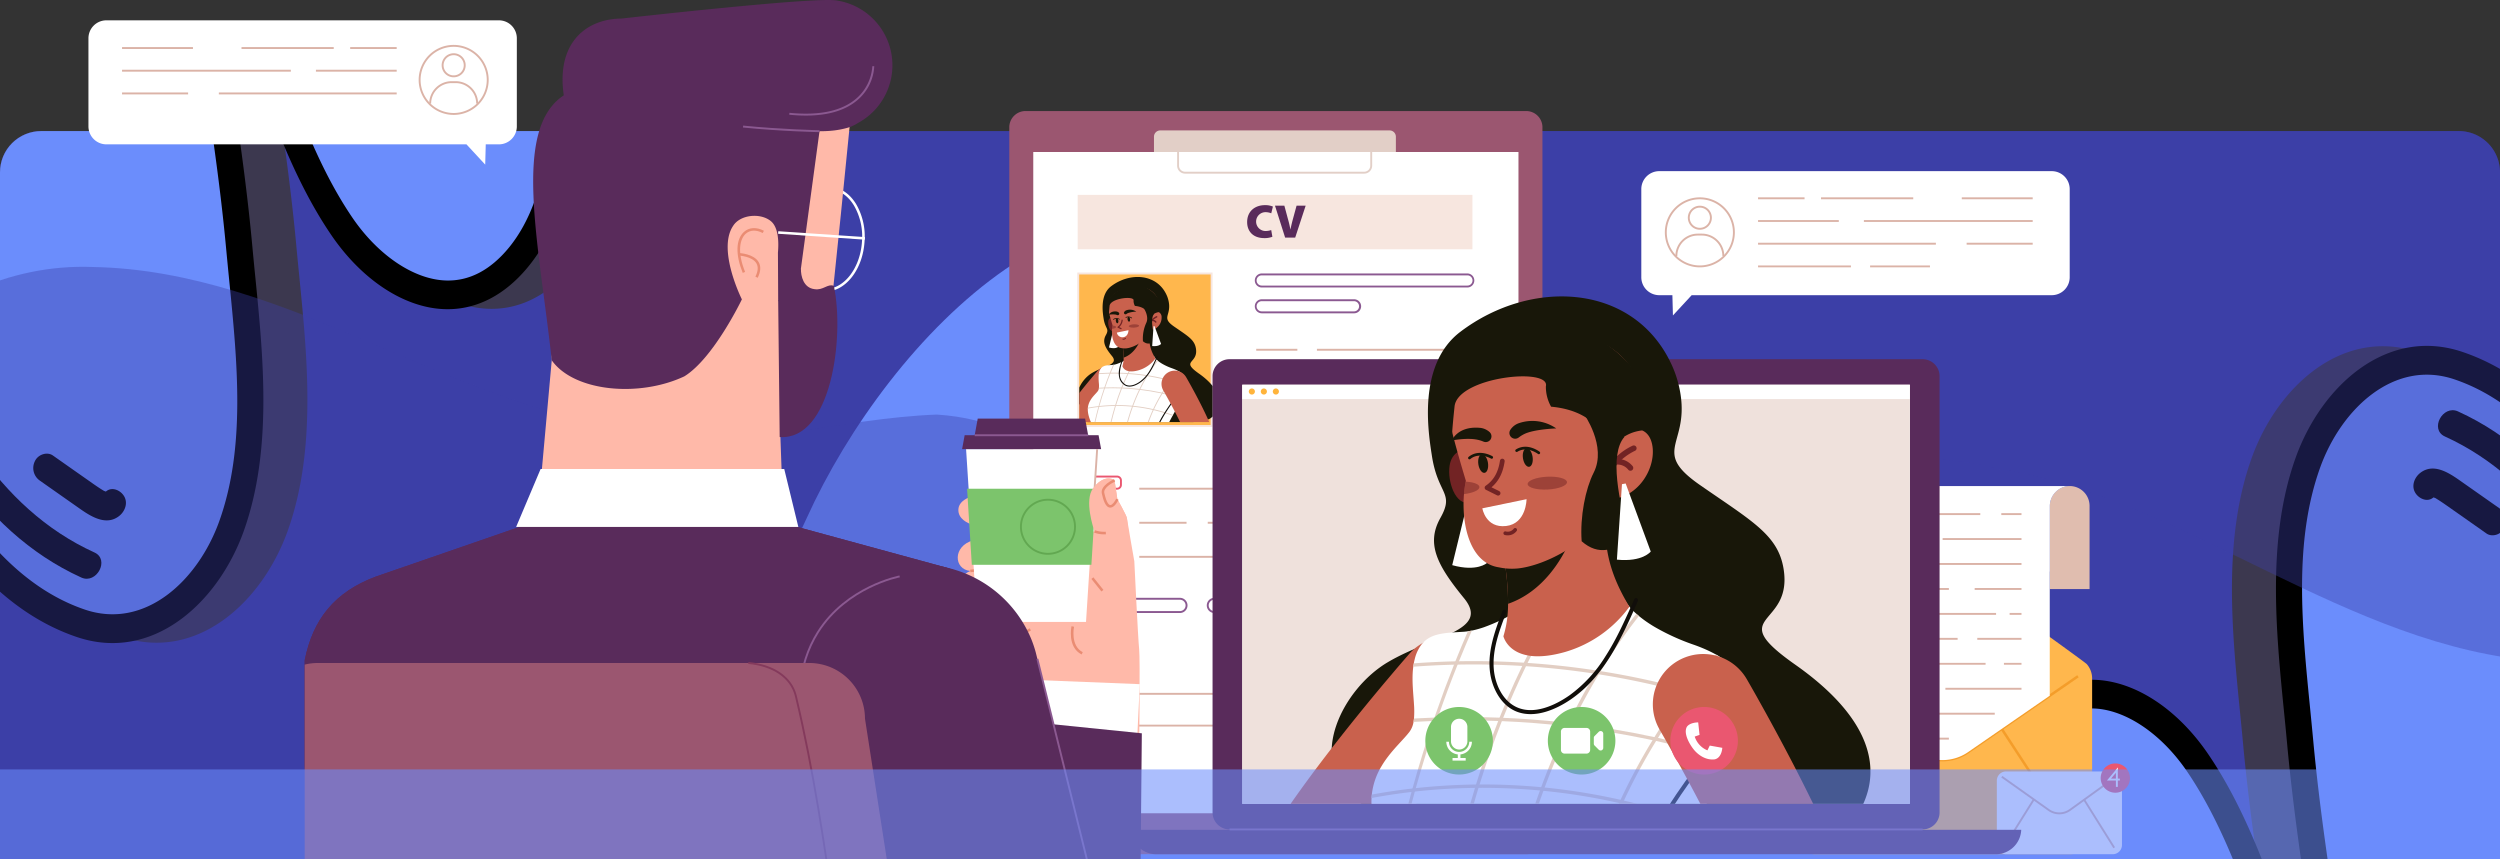 <svg xmlns="http://www.w3.org/2000/svg" xmlns:xlink="http://www.w3.org/1999/xlink" width="1030" height="354" viewBox="0 0 1030 354">
  <rect x="0" y="0" width="1030" height="354" fill="#333333" stroke="none"/>
  <defs>
    <clipPath id="clip-path">
      <path id="Rectángulo_45636" data-name="Rectángulo 45636" d="M17,0h996a17,17,0,0,1,17,17V300a0,0,0,0,1,0,0H0a0,0,0,0,1,0,0V17A17,17,0,0,1,17,0Z" transform="translate(285 2147.719)" fill="#3c3fa7"/>
    </clipPath>
    <clipPath id="clip-path-2">
      <path id="Rectángulo_45553" data-name="Rectángulo 45553" d="M17,0h996a17,17,0,0,1,17,17V354a0,0,0,0,1,0,0H0a0,0,0,0,1,0,0V17A17,17,0,0,1,17,0Z" transform="translate(285 2093.719)" fill="#3c3fa7"/>
    </clipPath>
    <clipPath id="clip-path-3">
      <rect id="Rectángulo_45598" data-name="Rectángulo 45598" width="54.947" height="62.805" fill="none"/>
    </clipPath>
    <clipPath id="clip-path-4">
      <rect id="Rectángulo_45596" data-name="Rectángulo 45596" width="1.671" height="1.348" fill="none"/>
    </clipPath>
    <clipPath id="clip-path-5">
      <rect id="Rectángulo_45597" data-name="Rectángulo 45597" width="4.256" height="1.402" fill="none"/>
    </clipPath>
    <clipPath id="clip-path-6">
      <rect id="Rectángulo_45623" data-name="Rectángulo 45623" width="752.016" height="431.498" fill="none"/>
    </clipPath>
    <clipPath id="clip-path-7">
      <rect id="Rectángulo_45626" data-name="Rectángulo 45626" width="278.53" height="218.495" fill="none"/>
    </clipPath>
    <clipPath id="clip-path-8">
      <rect id="Rectángulo_45624" data-name="Rectángulo 45624" width="6.37" height="5.14" fill="none"/>
    </clipPath>
    <clipPath id="clip-path-9">
      <rect id="Rectángulo_45625" data-name="Rectángulo 45625" width="16.22" height="5.344" fill="none"/>
    </clipPath>
  </defs>
  <g id="Grupo_175485" data-name="Grupo 175485" transform="translate(-285 -2093.719)">
    <path id="Rectángulo_45312" data-name="Rectángulo 45312" d="M17,0h996a17,17,0,0,1,17,17V300a0,0,0,0,1,0,0H0a0,0,0,0,1,0,0V17A17,17,0,0,1,17,0Z" transform="translate(285 2147.719)" fill="#3c3fa7"/>
    <g id="Enmascarar_grupo_307" data-name="Enmascarar grupo 307" clip-path="url(#clip-path)">
      <g id="Grupo_175487" data-name="Grupo 175487" transform="translate(44.874 2102.86) rotate(-45)">
        <g id="Grupo_162315" data-name="Grupo 162315" transform="translate(12.928 12.719)" style="mix-blend-mode: overlay;isolation: isolate">
          <path id="Trazado_143614" data-name="Trazado 143614" d="M381.065,193.9c-28.706,28.879-58.284,56.782-88.382,84.238,13.755-28.387,28.464-56.374,41.6-85.025,14.888-32.481,32.484-76.637,17.012-109.336-35.257-74.533-136.371,4.587-174.067,44.549-4.014,4.26-7.865,8.692-11.76,13.076,14.244-31.557,27.243-63.91,25.687-97.256-2.139-45.85-44.513-55-82.378-31.983C68.116,36.875,34.5,78.018,6.309,115.281c-23.948,31.649,26.4,58.553,50.15,27.35A456.4,456.4,0,0,1,98.777,94.517q-3.466,5.925-7,11.83C76.2,132.378,60.795,158.5,47.831,185.752c-24.822,52.17-61.317,124.491-35.386,177.071,13.07,26.5,46.444,27.776,72.159,15.625,34.567-16.334,59.516-50.127,83.4-78.849,24.926-29.989,47.117-61.644,70.344-92.813,9.7-13.024,19.41-26.228,30.4-38.3.252-.28.514-.538.765-.812l-.3.825c-6.606,18.035-14.838,35.425-23.169,52.864-15.5,32.446-35.147,66.745-41.852,101.6-5.927,30.82,5.128,64.582,42.636,60.71,35.261-3.639,64.939-38.229,89.447-61.534,29.678-28.227,58.872-56.965,88.071-85.675C454.828,206.49,411.218,163.573,381.065,193.9Z" transform="translate(5.763 5.624)" fill="#3c384f"/>
          <path id="Trazado_143615" data-name="Trazado 143615" d="M248.989,395.17c-13.8.609-25.3-3.645-33.416-12.405-11.277-12.178-15.469-32.638-11.219-54.73,5.541-28.8,19.447-56.772,32.891-83.812,3.22-6.477,6.409-12.89,9.436-19.23,2.87-6.013,5.889-12.33,8.9-18.859q-2.65,3.536-5.248,7.031l-1.719,2.311q-9.053,12.144-17.954,24.349c-16.73,22.806-34.03,46.393-52.6,68.73-2.712,3.262-5.439,6.591-8.2,9.956-21.312,26.021-45.465,55.511-77.4,70.6-28.469,13.438-64.886,11.633-79.416-17.842-26.115-52.947,7.829-124.059,32.617-175.98l2.813-5.9c7.293-15.338,15.373-30.352,23.9-45.318q-2.894,3.631-5.687,7.308C52,170.658,27.766,171.447,12.807,161.062c-12.371-8.589-18.78-25.289-5.2-43.24,30.1-39.778,63.563-80,104.264-104.738C134.461-.642,158.651-3.776,176.6,4.7c15.8,7.464,25.046,23.2,26.029,44.326,1.154,24.772-5.368,48.819-14.292,71.88,30.535-29.447,86.463-71.764,129.626-67.63,19.827,1.909,34.737,13.148,44.315,33.4,15.758,33.3.222,76.314-17.055,113.992-8.223,17.939-17.185,35.865-25.853,53.207l-3.068,6.134c24.5-22.756,46.453-43.916,66.639-64.219v.006c9.98-10.046,22.269-14.117,34.571-11.483a36.9,36.9,0,0,1,27.79,27.121c2.855,12.224-1.17,24.466-11.342,34.464l-3.321,3.261c-27.646,27.185-56.231,55.3-84.827,82.485-3.524,3.354-7.149,6.936-10.888,10.629-22.239,21.957-49.914,49.289-82.237,52.624C251.436,395.028,250.2,395.116,248.989,395.17Zm26.5-227.228a5.127,5.127,0,0,1,2.727.6,5.016,5.016,0,0,1,2.405,6.251l-.3.831c-6.924,18.912-15.67,37.226-23.386,53.384-3.058,6.4-6.278,12.873-9.523,19.4-13.082,26.319-26.613,53.531-31.849,80.753-3.553,18.483-.2,35.972,8.748,45.637,6.637,7.168,16.108,10.127,28.184,8.922,27.985-2.892,52.808-27.4,74.709-49.027,3.8-3.747,7.483-7.387,11.06-10.794,28.519-27.117,57.069-55.188,84.678-82.338l3.315-3.26c9-8.843,9.262-17.631,7.906-23.447a26.945,26.945,0,0,0-20.01-19.555c-5.832-1.255-14.617-.879-23.411,7.972v.006c-26.078,26.226-55.063,53.851-88.619,84.45a5.86,5.86,0,0,1-7.2.743,5.256,5.256,0,0,1-1.587-6.746c5.2-10.731,10.534-21.4,15.871-32.071,8.619-17.25,17.536-35.085,25.671-52.835,16.186-35.294,30.855-75.332,16.968-104.679-8.071-17.074-19.846-26.127-36-27.677-40.239-3.86-99.108,41.6-128.836,73.118-3.171,3.355-6.234,6.828-9.3,10.3l-2.32,2.628a5.967,5.967,0,0,1-7.347,1.439,5.216,5.216,0,0,1-1.988-6.8c13.562-30.059,26.679-62.126,25.166-94.623-.813-17.411-7.828-29.726-20.286-35.612-14.531-6.864-34.611-4.024-53.718,7.584C78.374,46.118,45.875,85.24,16.544,124c-9.265,12.249-4.335,22.337,3.374,27.688,10.44,7.241,27.25,7.407,37.854-6.531a465.334,465.334,0,0,1,42.911-48.795,5.877,5.877,0,0,1,7.475-.867,5.323,5.323,0,0,1,1.274,7.119q-3.484,5.951-7.035,11.882c-15.769,26.359-30.981,52.229-43.662,78.883l-2.82,5.916C32.132,249.113-.431,317.341,23.394,365.651c11.573,23.467,41.408,24.492,64.9,13.4,29.312-13.845,51.491-40.923,72.936-67.113,2.774-3.382,5.525-6.741,8.261-10.026,18.318-22.041,35.5-45.466,52.118-68.121q8.962-12.224,18.009-24.425l1.719-2.305c9.111-12.237,18.53-24.885,29.08-36.479l.532-.567A6.878,6.878,0,0,1,275.493,167.941Zm111.349,31.59.051,0Z" transform="translate(-0.008 -0.009)" fill="#3c384f"/>
          <path id="Trazado_143616" data-name="Trazado 143616" d="M27.611,3.054C4.748,45.532-9.286,94.767,7.166,138.613c2.429,6.485,13.589,3.108,11.125-3.471C2.851,93.974,15.7,48.236,37.2,8.282,40.752,1.7,31.174-3.567,27.611,3.054Z" transform="translate(24.531 216.659)" fill="#3c384f"/>
          <path id="Trazado_143617" data-name="Trazado 143617" d="M16.413,29.871c-.1-.007-.186-.031-.277-.044-.146-.3-.274-.621-.321-.708l-.027-.032c-.009-.044.006-.011-.008-.078-.623-2.476-1.034-4.99-1.478-7.518q-1.535-8.8-3.075-17.591C10.73,1.053,7.242-.731,4.392.291A6.305,6.305,0,0,0,.1,7.37q1.739,9.946,3.484,19.9c.965,5.519,2.581,12.746,9.315,13.563,2.909.353,6.316-1.035,7.188-4.232C20.832,33.86,19.537,30.249,16.413,29.871Z" transform="translate(47.734 307.531)" fill="#3c384f"/>
          <path id="Trazado_143618" data-name="Trazado 143618" d="M22.5.6C16.177-2.517,9.98,7.423,16.309,10.544,25.049,14.852,27.35,24.306,27.282,33.7c-.068,10.662-1.78,21.692-4.013,32.287A229.062,229.062,0,0,1,.781,127.14c-3.544,6.592,6.029,11.849,9.591,5.228A240.07,240.07,0,0,0,35.684,60.394C39.275,40.05,43.782,11.091,22.5.6Z" transform="translate(303.364 86.336)" fill="#3c384f"/>
        </g>
        <g id="Grupo_162318" data-name="Grupo 162318" transform="translate(0.008 0.009)">
          <g id="Grupo_162317" data-name="Grupo 162317" transform="translate(0)">
            <g id="Grupo_162316" data-name="Grupo 162316">
              <path id="Trazado_143619" data-name="Trazado 143619" d="M381.07,193.9c-28.706,28.879-58.284,56.782-88.387,84.233,13.754-28.382,28.47-56.374,41.6-85.02,14.888-32.481,32.479-76.636,17.012-109.335-35.257-74.533-136.37,4.581-174.067,44.549-4.02,4.255-7.865,8.687-11.76,13.076,14.238-31.556,27.237-63.909,25.687-97.256-2.139-45.85-44.513-55-82.378-31.988C68.116,36.877,34.508,78.019,6.309,115.282c-23.948,31.649,26.4,58.553,50.156,27.349A456.985,456.985,0,0,1,98.777,94.513q-3.466,5.925-6.994,11.835C76.205,132.379,60.8,158.5,47.836,185.748,23.008,237.923-13.481,310.239,12.45,362.825c13.07,26.5,46.439,27.777,72.159,15.625,34.567-16.334,59.516-50.127,83.4-78.848,24.926-29.989,47.111-61.644,70.338-92.813,9.71-13.025,19.416-26.229,30.4-38.3.251-.274.519-.532.77-.812l-.3.831c-6.606,18.035-14.844,35.425-23.169,52.864-15.5,32.441-35.147,66.74-41.852,101.6-5.933,30.82,5.128,64.582,42.636,60.71,35.255-3.639,64.934-38.228,89.441-61.534,29.684-28.227,58.878-56.971,88.077-85.681C454.827,206.492,411.218,163.575,381.07,193.9Z" transform="translate(5.758 5.623)" fill="#6b8dfc"/>
              <path id="Trazado_143620" data-name="Trazado 143620" d="M248.983,395.164c-13.8.609-25.3-3.639-33.41-12.4-11.277-12.178-15.469-32.637-11.219-54.736,5.535-28.8,19.441-56.766,32.891-83.812,3.214-6.476,6.4-12.884,9.435-19.224,2.869-6.013,5.889-12.33,8.9-18.859-1.767,2.352-3.516,4.7-5.248,7.031l-1.719,2.3c-6.035,8.1-12,16.229-17.96,24.35-16.725,22.811-34.025,46.4-52.595,68.73q-4.069,4.9-8.2,9.962c-21.312,26.015-45.465,55.505-77.4,70.6-28.475,13.438-64.886,11.628-79.416-17.848-26.115-52.942,7.829-124.053,32.611-175.98l2.819-5.9c7.293-15.338,15.373-30.352,23.9-45.318q-2.885,3.63-5.687,7.3c-14.678,19.293-38.917,20.082-53.875,9.7-12.371-8.589-18.78-25.289-5.2-43.24,30.1-39.778,63.563-80,104.258-104.743C134.461-.642,158.645-3.776,176.6,4.7c15.8,7.464,25.041,23.2,26.029,44.32,1.154,24.772-5.368,48.825-14.3,71.88,30.54-29.441,86.463-71.759,129.625-67.625,19.827,1.909,34.742,13.147,44.321,33.4,15.752,33.3.216,76.309-17.055,113.992-8.223,17.933-17.185,35.864-25.853,53.2L316.3,260c24.5-22.751,46.453-43.91,66.639-64.214h0c9.98-10.046,22.269-14.111,34.571-11.478a36.88,36.88,0,0,1,27.784,27.121c2.86,12.224-1.164,24.46-11.336,34.458l-3.321,3.266c-27.646,27.185-56.231,55.291-84.827,82.485-3.524,3.354-7.149,6.936-10.894,10.629-22.234,21.956-49.909,49.289-82.232,52.624C251.43,395.023,250.2,395.111,248.983,395.164Zm26.5-227.228a5.118,5.118,0,0,1,2.726.608,5.01,5.01,0,0,1,2.411,6.251l-.3.831c-6.923,18.906-15.67,37.226-23.386,53.383-3.057,6.4-6.277,12.868-9.523,19.4-13.087,26.319-26.618,53.532-31.855,80.748-3.553,18.483-.2,35.972,8.753,45.642,6.632,7.162,16.108,10.127,28.184,8.922,27.985-2.892,52.808-27.4,74.7-49.027,3.8-3.752,7.488-7.393,11.066-10.794,28.519-27.117,57.068-55.188,84.678-82.338l3.315-3.266c8.993-8.837,9.261-17.626,7.9-23.447a26.929,26.929,0,0,0-20.01-19.55c-5.827-1.255-14.611-.879-23.405,7.972h0c-26.078,26.226-55.063,53.851-88.619,84.456a5.861,5.861,0,0,1-7.2.743,5.25,5.25,0,0,1-1.587-6.746c5.2-10.731,10.534-21.4,15.866-32.076,8.624-17.245,17.536-35.079,25.677-52.829,16.181-35.294,30.855-75.332,16.968-104.685-8.076-17.068-19.852-26.121-36-27.677-40.239-3.854-99.113,41.6-128.842,73.118-3.166,3.36-6.229,6.833-9.3,10.3l-2.326,2.634a5.958,5.958,0,0,1-7.341,1.438,5.222,5.222,0,0,1-1.993-6.807c13.568-30.054,26.685-62.126,25.171-94.618C190.412,33.111,183.4,20.8,170.939,14.91c-14.536-6.858-34.611-4.018-53.718,7.59C78.368,46.113,45.875,85.24,16.544,124c-9.271,12.249-4.335,22.332,3.374,27.682,10.44,7.247,27.25,7.412,37.854-6.526a464.179,464.179,0,0,1,42.911-48.795,5.87,5.87,0,0,1,7.469-.867,5.312,5.312,0,0,1,1.274,7.113q-3.484,5.959-7.03,11.887c-15.774,26.359-30.981,52.228-43.668,78.883L55.91,199.3C32.132,249.113-.431,317.341,23.394,365.645c11.573,23.473,41.408,24.5,64.9,13.408,29.312-13.845,51.491-40.929,72.936-67.113q4.162-5.082,8.255-10.031c18.323-22.036,35.5-45.46,52.123-68.116q8.963-12.225,18.009-24.43l1.719-2.3c9.111-12.237,18.531-24.89,29.075-36.479l.537-.567A6.872,6.872,0,0,1,275.488,167.936Zm111.349,31.6.057,0Z" transform="translate(-0.008 -0.009)"/>
            </g>
            <path id="Trazado_143621" data-name="Trazado 143621" d="M27.614,3.055C4.746,45.533-9.283,94.762,7.163,138.615c2.435,6.479,13.595,3.108,11.13-3.471C2.848,93.97,15.7,48.237,37.206,8.283,40.75,1.692,31.177-3.566,27.614,3.055Z" transform="translate(24.528 216.658)"/>
            <path id="Trazado_143622" data-name="Trazado 143622" d="M16.413,29.871c-.1-.007-.186-.031-.277-.044-.146-.3-.279-.621-.327-.708l-.021-.033c-.009-.044.006-.017-.008-.084-.623-2.471-1.039-4.989-1.478-7.513Q12.76,12.695,11.228,3.9C10.73,1.053,7.242-.731,4.386.291A6.3,6.3,0,0,0,.1,7.369L3.576,27.262c.97,5.524,2.586,12.751,9.32,13.569,2.909.348,6.316-1.035,7.188-4.232C20.832,33.86,19.532,30.249,16.413,29.871Z" transform="translate(47.734 307.531)"/>
            <path id="Trazado_143623" data-name="Trazado 143623" d="M22.5.6c-6.318-3.115-12.521,6.825-6.186,9.946C25.05,14.852,27.346,24.306,27.284,33.69c-.068,10.662-1.78,21.7-4.013,32.293A229.064,229.064,0,0,1,.783,127.14c-3.55,6.592,6.029,11.849,9.591,5.228A240.32,240.32,0,0,0,35.686,60.394C39.277,40.044,43.784,11.085,22.5.6Z" transform="translate(303.362 86.336)"/>
          </g>
        </g>
      </g>
      <g id="Grupo_175488" data-name="Grupo 175488" transform="translate(1571.336 2492.029) rotate(135)">
        <g id="Grupo_162315-2" data-name="Grupo 162315" transform="translate(12.928 12.719)" style="mix-blend-mode: overlay;isolation: isolate">
          <path id="Trazado_143614-2" data-name="Trazado 143614" d="M381.065,193.9c-28.706,28.879-58.284,56.782-88.382,84.238,13.755-28.387,28.464-56.374,41.6-85.025,14.888-32.481,32.484-76.637,17.012-109.336-35.257-74.533-136.371,4.587-174.067,44.549-4.014,4.26-7.865,8.692-11.76,13.076,14.244-31.557,27.243-63.91,25.687-97.256-2.139-45.85-44.513-55-82.378-31.983C68.116,36.875,34.5,78.018,6.309,115.281c-23.948,31.649,26.4,58.553,50.15,27.35A456.4,456.4,0,0,1,98.777,94.517q-3.466,5.925-7,11.83C76.2,132.378,60.795,158.5,47.831,185.752c-24.822,52.17-61.317,124.491-35.386,177.071,13.07,26.5,46.444,27.776,72.159,15.625,34.567-16.334,59.516-50.127,83.4-78.849,24.926-29.989,47.117-61.644,70.344-92.813,9.7-13.024,19.41-26.228,30.4-38.3.252-.28.514-.538.765-.812l-.3.825c-6.606,18.035-14.838,35.425-23.169,52.864-15.5,32.446-35.147,66.745-41.852,101.6-5.927,30.82,5.128,64.582,42.636,60.71,35.261-3.639,64.939-38.229,89.447-61.534,29.678-28.227,58.872-56.965,88.071-85.675C454.828,206.49,411.218,163.573,381.065,193.9Z" transform="translate(5.763 5.624)" fill="#3c384f"/>
          <path id="Trazado_143615-2" data-name="Trazado 143615" d="M248.989,395.17c-13.8.609-25.3-3.645-33.416-12.405-11.277-12.178-15.469-32.638-11.219-54.73,5.541-28.8,19.447-56.772,32.891-83.812,3.22-6.477,6.409-12.89,9.436-19.23,2.87-6.013,5.889-12.33,8.9-18.859q-2.65,3.536-5.248,7.031l-1.719,2.311q-9.053,12.144-17.954,24.349c-16.73,22.806-34.03,46.393-52.6,68.73-2.712,3.262-5.439,6.591-8.2,9.956-21.312,26.021-45.465,55.511-77.4,70.6-28.469,13.438-64.886,11.633-79.416-17.842-26.115-52.947,7.829-124.059,32.617-175.98l2.813-5.9c7.293-15.338,15.373-30.352,23.9-45.318q-2.894,3.631-5.687,7.308C52,170.658,27.766,171.447,12.807,161.062c-12.371-8.589-18.78-25.289-5.2-43.24,30.1-39.778,63.563-80,104.264-104.738C134.461-.642,158.651-3.776,176.6,4.7c15.8,7.464,25.046,23.2,26.029,44.326,1.154,24.772-5.368,48.819-14.292,71.88,30.535-29.447,86.463-71.764,129.626-67.63,19.827,1.909,34.737,13.148,44.315,33.4,15.758,33.3.222,76.314-17.055,113.992-8.223,17.939-17.185,35.865-25.853,53.207l-3.068,6.134c24.5-22.756,46.453-43.916,66.639-64.219v.006c9.98-10.046,22.269-14.117,34.571-11.483a36.9,36.9,0,0,1,27.79,27.121c2.855,12.224-1.17,24.466-11.342,34.464l-3.321,3.261c-27.646,27.185-56.231,55.3-84.827,82.485-3.524,3.354-7.149,6.936-10.888,10.629-22.239,21.957-49.914,49.289-82.237,52.624C251.436,395.028,250.2,395.116,248.989,395.17Zm26.5-227.228a5.127,5.127,0,0,1,2.727.6,5.016,5.016,0,0,1,2.405,6.251l-.3.831c-6.924,18.912-15.67,37.226-23.386,53.384-3.058,6.4-6.278,12.873-9.523,19.4-13.082,26.319-26.613,53.531-31.849,80.753-3.553,18.483-.2,35.972,8.748,45.637,6.637,7.168,16.108,10.127,28.184,8.922,27.985-2.892,52.808-27.4,74.709-49.027,3.8-3.747,7.483-7.387,11.06-10.794,28.519-27.117,57.069-55.188,84.678-82.338l3.315-3.26c9-8.843,9.262-17.631,7.906-23.447a26.945,26.945,0,0,0-20.01-19.555c-5.832-1.255-14.617-.879-23.411,7.972v.006c-26.078,26.226-55.063,53.851-88.619,84.45a5.86,5.86,0,0,1-7.2.743,5.256,5.256,0,0,1-1.587-6.746c5.2-10.731,10.534-21.4,15.871-32.071,8.619-17.25,17.536-35.085,25.671-52.835,16.186-35.294,30.855-75.332,16.968-104.679-8.071-17.074-19.846-26.127-36-27.677-40.239-3.86-99.108,41.6-128.836,73.118-3.171,3.355-6.234,6.828-9.3,10.3l-2.32,2.628a5.967,5.967,0,0,1-7.347,1.439,5.216,5.216,0,0,1-1.988-6.8c13.562-30.059,26.679-62.126,25.166-94.623-.813-17.411-7.828-29.726-20.286-35.612-14.531-6.864-34.611-4.024-53.718,7.584C78.374,46.118,45.875,85.24,16.544,124c-9.265,12.249-4.335,22.337,3.374,27.688,10.44,7.241,27.25,7.407,37.854-6.531a465.334,465.334,0,0,1,42.911-48.795,5.877,5.877,0,0,1,7.475-.867,5.323,5.323,0,0,1,1.274,7.119q-3.484,5.951-7.035,11.882c-15.769,26.359-30.981,52.229-43.662,78.883l-2.82,5.916C32.132,249.113-.431,317.341,23.394,365.651c11.573,23.467,41.408,24.492,64.9,13.4,29.312-13.845,51.491-40.923,72.936-67.113,2.774-3.382,5.525-6.741,8.261-10.026,18.318-22.041,35.5-45.466,52.118-68.121q8.962-12.224,18.009-24.425l1.719-2.305c9.111-12.237,18.53-24.885,29.08-36.479l.532-.567A6.878,6.878,0,0,1,275.493,167.941Zm111.349,31.59.051,0Z" transform="translate(-0.008 -0.009)" fill="#3c384f"/>
          <path id="Trazado_143616-2" data-name="Trazado 143616" d="M27.611,3.054C4.748,45.532-9.286,94.767,7.166,138.613c2.429,6.485,13.589,3.108,11.125-3.471C2.851,93.974,15.7,48.236,37.2,8.282,40.752,1.7,31.174-3.567,27.611,3.054Z" transform="translate(24.531 216.659)" fill="#3c384f"/>
          <path id="Trazado_143617-2" data-name="Trazado 143617" d="M16.413,29.871c-.1-.007-.186-.031-.277-.044-.146-.3-.274-.621-.321-.708l-.027-.032c-.009-.044.006-.011-.008-.078-.623-2.476-1.034-4.99-1.478-7.518q-1.535-8.8-3.075-17.591C10.73,1.053,7.242-.731,4.392.291A6.305,6.305,0,0,0,.1,7.37q1.739,9.946,3.484,19.9c.965,5.519,2.581,12.746,9.315,13.563,2.909.353,6.316-1.035,7.188-4.232C20.832,33.86,19.537,30.249,16.413,29.871Z" transform="translate(47.734 307.531)" fill="#3c384f"/>
          <path id="Trazado_143618-2" data-name="Trazado 143618" d="M22.5.6C16.177-2.517,9.98,7.423,16.309,10.544,25.049,14.852,27.35,24.306,27.282,33.7c-.068,10.662-1.78,21.692-4.013,32.287A229.062,229.062,0,0,1,.781,127.14c-3.544,6.592,6.029,11.849,9.591,5.228A240.07,240.07,0,0,0,35.684,60.394C39.275,40.05,43.782,11.091,22.5.6Z" transform="translate(303.364 86.336)" fill="#3c384f"/>
        </g>
        <g id="Grupo_162318-2" data-name="Grupo 162318" transform="translate(0.008 0.009)">
          <g id="Grupo_162317-2" data-name="Grupo 162317" transform="translate(0)">
            <g id="Grupo_162316-2" data-name="Grupo 162316">
              <path id="Trazado_143619-2" data-name="Trazado 143619" d="M381.07,193.9c-28.706,28.879-58.284,56.782-88.387,84.233,13.754-28.382,28.47-56.374,41.6-85.02,14.888-32.481,32.479-76.636,17.012-109.335-35.257-74.533-136.37,4.581-174.067,44.549-4.02,4.255-7.865,8.687-11.76,13.076,14.238-31.556,27.237-63.909,25.687-97.256-2.139-45.85-44.513-55-82.378-31.988C68.116,36.877,34.508,78.019,6.309,115.282c-23.948,31.649,26.4,58.553,50.156,27.349A456.985,456.985,0,0,1,98.777,94.513q-3.466,5.925-6.994,11.835C76.205,132.379,60.8,158.5,47.836,185.748,23.008,237.923-13.481,310.239,12.45,362.825c13.07,26.5,46.439,27.777,72.159,15.625,34.567-16.334,59.516-50.127,83.4-78.848,24.926-29.989,47.111-61.644,70.338-92.813,9.71-13.025,19.416-26.229,30.4-38.3.251-.274.519-.532.77-.812l-.3.831c-6.606,18.035-14.844,35.425-23.169,52.864-15.5,32.441-35.147,66.74-41.852,101.6-5.933,30.82,5.128,64.582,42.636,60.71,35.255-3.639,64.934-38.228,89.441-61.534,29.684-28.227,58.878-56.971,88.077-85.681C454.827,206.492,411.218,163.575,381.07,193.9Z" transform="translate(5.758 5.623)" fill="#6b8dfc"/>
              <path id="Trazado_143620-2" data-name="Trazado 143620" d="M248.983,395.164c-13.8.609-25.3-3.639-33.41-12.4-11.277-12.178-15.469-32.637-11.219-54.736,5.535-28.8,19.441-56.766,32.891-83.812,3.214-6.476,6.4-12.884,9.435-19.224,2.869-6.013,5.889-12.33,8.9-18.859-1.767,2.352-3.516,4.7-5.248,7.031l-1.719,2.3c-6.035,8.1-12,16.229-17.96,24.35-16.725,22.811-34.025,46.4-52.595,68.73q-4.069,4.9-8.2,9.962c-21.312,26.015-45.465,55.505-77.4,70.6-28.475,13.438-64.886,11.628-79.416-17.848-26.115-52.942,7.829-124.053,32.611-175.98l2.819-5.9c7.293-15.338,15.373-30.352,23.9-45.318q-2.885,3.63-5.687,7.3c-14.678,19.293-38.917,20.082-53.875,9.7-12.371-8.589-18.78-25.289-5.2-43.24,30.1-39.778,63.563-80,104.258-104.743C134.461-.642,158.645-3.776,176.6,4.7c15.8,7.464,25.041,23.2,26.029,44.32,1.154,24.772-5.368,48.825-14.3,71.88,30.54-29.441,86.463-71.759,129.625-67.625,19.827,1.909,34.742,13.147,44.321,33.4,15.752,33.3.216,76.309-17.055,113.992-8.223,17.933-17.185,35.864-25.853,53.2L316.3,260c24.5-22.751,46.453-43.91,66.639-64.214h0c9.98-10.046,22.269-14.111,34.571-11.478a36.88,36.88,0,0,1,27.784,27.121c2.86,12.224-1.164,24.46-11.336,34.458l-3.321,3.266c-27.646,27.185-56.231,55.291-84.827,82.485-3.524,3.354-7.149,6.936-10.894,10.629-22.234,21.956-49.909,49.289-82.232,52.624C251.43,395.023,250.2,395.111,248.983,395.164Zm26.5-227.228a5.118,5.118,0,0,1,2.726.608,5.01,5.01,0,0,1,2.411,6.251l-.3.831c-6.923,18.906-15.67,37.226-23.386,53.383-3.057,6.4-6.277,12.868-9.523,19.4-13.087,26.319-26.618,53.532-31.855,80.748-3.553,18.483-.2,35.972,8.753,45.642,6.632,7.162,16.108,10.127,28.184,8.922,27.985-2.892,52.808-27.4,74.7-49.027,3.8-3.752,7.488-7.393,11.066-10.794,28.519-27.117,57.068-55.188,84.678-82.338l3.315-3.266c8.993-8.837,9.261-17.626,7.9-23.447a26.929,26.929,0,0,0-20.01-19.55c-5.827-1.255-14.611-.879-23.405,7.972h0c-26.078,26.226-55.063,53.851-88.619,84.456a5.861,5.861,0,0,1-7.2.743,5.25,5.25,0,0,1-1.587-6.746c5.2-10.731,10.534-21.4,15.866-32.076,8.624-17.245,17.536-35.079,25.677-52.829,16.181-35.294,30.855-75.332,16.968-104.685-8.076-17.068-19.852-26.121-36-27.677-40.239-3.854-99.113,41.6-128.842,73.118-3.166,3.36-6.229,6.833-9.3,10.3l-2.326,2.634a5.958,5.958,0,0,1-7.341,1.438,5.222,5.222,0,0,1-1.993-6.807c13.568-30.054,26.685-62.126,25.171-94.618C190.412,33.111,183.4,20.8,170.939,14.91c-14.536-6.858-34.611-4.018-53.718,7.59C78.368,46.113,45.875,85.24,16.544,124c-9.271,12.249-4.335,22.332,3.374,27.682,10.44,7.247,27.25,7.412,37.854-6.526a464.179,464.179,0,0,1,42.911-48.795,5.87,5.87,0,0,1,7.469-.867,5.312,5.312,0,0,1,1.274,7.113q-3.484,5.959-7.03,11.887c-15.774,26.359-30.981,52.228-43.668,78.883L55.91,199.3C32.132,249.113-.431,317.341,23.394,365.645c11.573,23.473,41.408,24.5,64.9,13.408,29.312-13.845,51.491-40.929,72.936-67.113q4.162-5.082,8.255-10.031c18.323-22.036,35.5-45.46,52.123-68.116q8.963-12.225,18.009-24.43l1.719-2.3c9.111-12.237,18.531-24.89,29.075-36.479l.537-.567A6.872,6.872,0,0,1,275.488,167.936Zm111.349,31.6.057,0Z" transform="translate(-0.008 -0.009)"/>
            </g>
            <path id="Trazado_143621-2" data-name="Trazado 143621" d="M27.614,3.055C4.746,45.533-9.283,94.762,7.163,138.615c2.435,6.479,13.595,3.108,11.13-3.471C2.848,93.97,15.7,48.237,37.206,8.283,40.75,1.692,31.177-3.566,27.614,3.055Z" transform="translate(24.528 216.658)"/>
            <path id="Trazado_143622-2" data-name="Trazado 143622" d="M16.413,29.871c-.1-.007-.186-.031-.277-.044-.146-.3-.279-.621-.327-.708l-.021-.033c-.009-.044.006-.017-.008-.084-.623-2.471-1.039-4.989-1.478-7.513Q12.76,12.695,11.228,3.9C10.73,1.053,7.242-.731,4.386.291A6.3,6.3,0,0,0,.1,7.369L3.576,27.262c.97,5.524,2.586,12.751,9.32,13.569,2.909.348,6.316-1.035,7.188-4.232C20.832,33.86,19.532,30.249,16.413,29.871Z" transform="translate(47.734 307.531)"/>
            <path id="Trazado_143623-2" data-name="Trazado 143623" d="M22.5.6c-6.318-3.115-12.521,6.825-6.186,9.946C25.05,14.852,27.346,24.306,27.284,33.69c-.068,10.662-1.78,21.7-4.013,32.293A229.064,229.064,0,0,1,.783,127.14c-3.55,6.592,6.029,11.849,9.591,5.228A240.32,240.32,0,0,0,35.686,60.394C39.277,40.044,43.784,11.085,22.5.6Z" transform="translate(303.362 86.336)"/>
          </g>
        </g>
      </g>
      <g id="Grupo_175486" data-name="Grupo 175486" transform="translate(212.667 13.258)">
        <path id="Trazado_185125" data-name="Trazado 185125" d="M611.508,159.8C606.855,80.8,551.624,5.37,476.823.692,390.908-6.529,312.048,45.164,226.468,45.711c-43.639,4.1-84.565-14.228-127.092-20.148C3.324,21.695-11.311,145.539,6.6,225.365,82.15,601.7,616.739,550.495,611.508,159.8Z" transform="matrix(0.799, 0.602, -0.602, 0.799, 535.028, 2110.019)" fill="#6b8dfc"/>
        <path id="Trazado_185126" data-name="Trazado 185126" d="M.035,154.006C4.373,77.87,55.859,5.175,125.587.667c80.088-6.959,153.6,42.859,233.376,43.386,40.68,3.956,78.83-13.712,118.473-19.417,89.538-3.728,103.18,115.624,86.481,192.555C493.494,579.873-4.841,530.528.035,154.006Z" transform="translate(1243.283 2373.271) rotate(-171)" fill="#3c3fa7" opacity="0.388" style="mix-blend-mode: multiply;isolation: isolate"/>
        <path id="Trazado_185127" data-name="Trazado 185127" d="M.035,154.006C4.373,77.87,55.859,5.175,125.587.667c80.088-6.959,153.6,42.859,233.376,43.386,40.68,3.956,78.83-13.712,118.473-19.417,89.538-3.728,103.18,115.624,86.481,192.555C493.494,579.873-4.841,530.528.035,154.006Z" transform="matrix(0.995, 0.105, -0.105, 0.995, -14.178, 2176.616)" fill="#3c3fa7" opacity="0.388" style="mix-blend-mode: multiply;isolation: isolate"/>
      </g>
    </g>
    <g id="Enmascarar_grupo_306" data-name="Enmascarar grupo 306" clip-path="url(#clip-path-2)">
      <g id="Grupo_175484" data-name="Grupo 175484" transform="translate(410.531 2093.719)">
        <g id="Grupo_175489" data-name="Grupo 175489">
          <g id="Grupo_175462" data-name="Grupo 175462">
            <g id="Grupo_175491" data-name="Grupo 175491">
              <rect id="Rectángulo_45570" data-name="Rectángulo 45570" width="24.665" height="0.793" transform="translate(349.045 46.359)" fill="#dbb3a7"/>
              <rect id="Rectángulo_45571" data-name="Rectángulo 45571" width="38.275" height="0.793" transform="translate(302.88 46.359)" fill="#dbb3a7"/>
              <path id="Trazado_184987" data-name="Trazado 184987" d="M652.095,225.623a18.348,18.348,0,0,0-21.342-.085s-48.745,35.169-49.52,36.4a8.956,8.956,0,0,0-1.385,4.791v63.382a9.085,9.085,0,0,0,9.058,9.058H693.983a9.085,9.085,0,0,0,9.058-9.058V266.726a9,9,0,0,0-2.188-5.882c-.882-1.027-48.758-35.221-48.758-35.221" transform="translate(33.384 12.79)" fill="#ffb74d"/>
              <rect id="Rectángulo_45572" data-name="Rectángulo 45572" width="54.362" height="1.058" transform="translate(619.51 345.257) rotate(-56.866)" fill="#f49d2a"/>
              <rect id="Rectángulo_45573" data-name="Rectángulo 45573" width="1.058" height="54.362" transform="translate(698.564 300.32) rotate(-33.161)" fill="#f49d2a"/>
              <path id="Trazado_184988" data-name="Trazado 184988" d="M641.107,298.543a19.048,19.048,0,0,1-10.706-3.267L584.2,263.9l.6-.876L631,294.4a18.1,18.1,0,0,0,20.336-.076l45.32-31.294.6.869-45.32,31.294a19.045,19.045,0,0,1-10.825,3.349" transform="translate(33.634 15.143)" fill="#f49d2a"/>
              <path id="Trazado_184989" data-name="Trazado 184989" d="M688.044,189.348a8.188,8.188,0,0,1,8.187,8.141v34.306H679.857V197.489a8.188,8.188,0,0,1,8.187-8.141" transform="translate(39.141 10.901)" fill="#e0bdaf"/>
              <path id="Trazado_184990" data-name="Trazado 184990" d="M692.851,189.348h-88.3a8.192,8.192,0,0,0-8.185,7.775l0,12.4v66.72L630,299.082A18.645,18.645,0,0,0,650.932,299l33.7-23.268V224.557h.036V197.489a8.273,8.273,0,0,1,8.187-8.141" transform="translate(34.334 10.901)" fill="#fff"/>
              <rect id="Rectángulo_45574" data-name="Rectángulo 45574" width="8.315" height="0.793" transform="translate(699.007 211.406)" fill="#dbb3a7"/>
              <rect id="Rectángulo_45575" data-name="Rectángulo 45575" width="48.01" height="0.793" transform="translate(642.337 211.406)" fill="#dbb3a7"/>
              <rect id="Rectángulo_45576" data-name="Rectángulo 45576" width="32.493" height="0.793" transform="translate(674.829 221.685)" fill="#dbb3a7"/>
              <rect id="Rectángulo_45577" data-name="Rectángulo 45577" width="18.69" height="0.793" transform="translate(642.336 221.685)" fill="#dbb3a7"/>
              <rect id="Rectángulo_45578" data-name="Rectángulo 45578" width="64.985" height="0.793" transform="translate(642.337 231.966)" fill="#dbb3a7"/>
              <rect id="Rectángulo_45579" data-name="Rectángulo 45579" width="19.292" height="0.793" transform="translate(688.029 242.248)" fill="#dbb3a7"/>
              <rect id="Rectángulo_45580" data-name="Rectángulo 45580" width="35.071" height="0.793" transform="translate(642.337 242.248)" fill="#dbb3a7"/>
              <rect id="Rectángulo_45581" data-name="Rectángulo 45581" width="4.891" height="0.793" transform="translate(702.43 252.528)" fill="#dbb3a7"/>
              <rect id="Rectángulo_45582" data-name="Rectángulo 45582" width="54.513" height="0.793" transform="translate(642.337 252.528)" fill="#dbb3a7"/>
              <rect id="Rectángulo_45583" data-name="Rectángulo 45583" width="18.214" height="0.793" transform="translate(689.108 262.808)" fill="#dbb3a7"/>
              <rect id="Rectángulo_45584" data-name="Rectángulo 45584" width="38.671" height="0.793" transform="translate(642.337 262.808)" fill="#dbb3a7"/>
              <rect id="Rectángulo_45585" data-name="Rectángulo 45585" width="7.232" height="0.793" transform="translate(700.09 273.09)" fill="#dbb3a7"/>
              <rect id="Rectángulo_45586" data-name="Rectángulo 45586" width="50.192" height="0.793" transform="translate(642.336 273.09)" fill="#dbb3a7"/>
              <rect id="Rectángulo_45587" data-name="Rectángulo 45587" width="31.353" height="0.793" transform="translate(675.969 283.37)" fill="#dbb3a7"/>
              <rect id="Rectángulo_45588" data-name="Rectángulo 45588" width="50.971" height="0.793" transform="translate(645.338 293.65)" fill="#dbb3a7"/>
              <rect id="Rectángulo_45589" data-name="Rectángulo 45589" width="18.096" height="0.793" transform="translate(659.312 303.932)" fill="#dbb3a7"/>
              <path id="Trazado_184991" data-name="Trazado 184991" d="M706.976,334.637H663a3.8,3.8,0,0,1-3.791-3.79V304.32A3.8,3.8,0,0,1,663,300.53h43.975a3.8,3.8,0,0,1,3.79,3.79v26.526a3.8,3.8,0,0,1-3.79,3.79" transform="translate(37.953 17.302)" fill="#fff"/>
              <path id="Trazado_184992" data-name="Trazado 184992" d="M684.851,318.1a7.917,7.917,0,0,1-4.585-1.462l-19.333-13.707.458-.646,19.335,13.707a7.135,7.135,0,0,0,8.3-.032l18.967-13.673.464.642L689.49,316.6a7.925,7.925,0,0,1-4.638,1.5" transform="translate(38.052 17.403)" fill="#dbb3a7"/>
              <rect id="Rectángulo_45590" data-name="Rectángulo 45590" width="23.458" height="0.794" transform="translate(699.642 349.048) rotate(-58.004)" fill="#dbb3a7"/>
              <rect id="Rectángulo_45591" data-name="Rectángulo 45591" width="0.794" height="23.458" transform="matrix(0.848, -0.531, 0.531, 0.848, 732.723, 329.58)" fill="#dbb3a7"/>
              <path id="Trazado_184993" data-name="Trazado 184993" d="M711.734,303.444a6.031,6.031,0,1,1-6.031-6.031,6.031,6.031,0,0,1,6.031,6.031" transform="translate(40.282 17.123)" fill="#ea5770"/>
              <path id="Trazado_184994" data-name="Trazado 184994" d="M706.594,306.983H705.8v-2.622h-3.7l4.492-5.382v4.589h.839v.793h-.839Zm-2.8-3.415h2v-2.4Z" transform="translate(40.422 17.213)" fill="#fff"/>
              <path id="Trazado_184995" data-name="Trazado 184995" d="M487.452,349.448H281.193a6.7,6.7,0,0,1-6.7-6.7V49.958a6.7,6.7,0,0,1,6.7-6.7h206.26a6.7,6.7,0,0,1,6.7,6.7V342.752a6.7,6.7,0,0,1-6.7,6.7" transform="translate(15.804 2.491)" fill="#9b5670"/>
              <path id="Trazado_184996" data-name="Trazado 184996" d="M427.934,64.9H333.443a2.6,2.6,0,0,1-2.587-2.588V53.395a2.6,2.6,0,0,1,2.587-2.588h94.491a2.6,2.6,0,0,1,2.588,2.588v8.917a2.6,2.6,0,0,1-2.588,2.588" transform="translate(19.048 2.925)" fill="#e2cfc7"/>
              <rect id="Rectángulo_45592" data-name="Rectángulo 45592" width="199.904" height="272.433" transform="translate(300.174 62.628)" fill="#fff"/>
              <rect id="Rectángulo_45593" data-name="Rectángulo 45593" width="162.633" height="22.416" transform="translate(318.473 80.286)" fill="#f7e6df"/>
              <path id="Trazado_184997" data-name="Trazado 184997" d="M377.554,92.952a8.9,8.9,0,0,1-3.317.547c-4.917,0-7.083-3.083-7.083-6.576,0-4.643,3.395-7,7.316-7a7.923,7.923,0,0,1,3.3.585l-.682,2.771a6.415,6.415,0,0,0-2.44-.469,3.883,3.883,0,0,0,.059,7.765,7.265,7.265,0,0,0,2.36-.39Z" transform="translate(21.138 4.601)" fill="#592b5b"/>
              <path id="Trazado_184998" data-name="Trazado 184998" d="M382.178,93.272,378,80.122h3.862l1.385,5.17a44.312,44.312,0,0,1,1.092,4.6h.039c.331-1.62.7-3.142,1.092-4.547l1.425-5.229h3.746l-4.312,13.15Z" transform="translate(21.763 4.613)" fill="#592b5b"/>
              <rect id="Rectángulo_45594" data-name="Rectángulo 45594" width="54.948" height="62.806" transform="translate(318.706 112.694)" fill="#ffb74d"/>
              <path id="Trazado_184999" data-name="Trazado 184999" d="M356.722,169.783h-55.74v-63.6h55.74Zm-54.947-.793h54.154V106.978H301.775Z" transform="translate(17.328 6.113)" fill="#f7e6df"/>
              <path id="Trazado_185128" data-name="Trazado 185128" d="M246.99,57.991H395.337l7.722,8.351.222-8.351h5.407a7.4,7.4,0,0,0,7.4-7.4V14.29a7.4,7.4,0,0,0-7.4-7.4H246.99a7.4,7.4,0,0,0-7.4,7.4v36.3a7.4,7.4,0,0,0,7.4,7.4" transform="translate(-328.683 1.483)" fill="#fff"/>
              <rect id="Rectángulo_45637" data-name="Rectángulo 45637" width="29.22" height="0.793" transform="translate(-75.251 19.393)" fill="#dbb3a7"/>
              <rect id="Rectángulo_45638" data-name="Rectángulo 45638" width="37.998" height="0.793" transform="translate(-26.032 19.393)" fill="#dbb3a7"/>
              <rect id="Rectángulo_45639" data-name="Rectángulo 45639" width="19.165" height="0.793" transform="translate(18.742 19.393)" fill="#dbb3a7"/>
              <rect id="Rectángulo_45640" data-name="Rectángulo 45640" width="69.55" height="0.793" transform="translate(-75.251 28.744)" fill="#dbb3a7"/>
              <rect id="Rectángulo_45641" data-name="Rectángulo 45641" width="33.276" height="0.793" transform="translate(4.632 28.744)" fill="#dbb3a7"/>
              <rect id="Rectángulo_45642" data-name="Rectángulo 45642" width="27.22" height="0.793" transform="translate(-75.251 38.095)" fill="#dbb3a7"/>
              <rect id="Rectángulo_45643" data-name="Rectángulo 45643" width="73.273" height="0.793" transform="translate(-35.365 38.095)" fill="#dbb3a7"/>
              <path id="Trazado_185129" data-name="Trazado 185129" d="M264.981,45.309a14.423,14.423,0,1,0-14.423-14.423,14.439,14.439,0,0,0,14.423,14.423m0-28.053a13.63,13.63,0,1,1-13.63,13.63,13.646,13.646,0,0,1,13.63-13.63" transform="translate(-203.6 2.035)" fill="#dbb3a7"/>
              <path id="Trazado_185130" data-name="Trazado 185130" d="M254.666,39.828h.793a8.445,8.445,0,0,1,8.435-8.434h1.7a8.444,8.444,0,0,1,8.434,8.434h.793A9.238,9.238,0,0,0,265.6,30.6h-1.7a9.238,9.238,0,0,0-9.228,9.227" transform="translate(-203.362 2.849)" fill="#dbb3a7"/>
              <path id="Trazado_185131" data-name="Trazado 185131" d="M264.465,29.625a4.952,4.952,0,1,0-4.952-4.952,4.958,4.958,0,0,0,4.952,4.952m0-9.11a4.158,4.158,0,1,1-4.158,4.158,4.164,4.164,0,0,1,4.158-4.158" transform="translate(-203.083 2.223)" fill="#dbb3a7"/>
            </g>
          </g>
          <g id="Grupo_175470" data-name="Grupo 175470" transform="translate(319.146 112.018)">
            <g id="Grupo_175469" data-name="Grupo 175469" clip-path="url(#clip-path-3)">
              <path id="Trazado_185000" data-name="Trazado 185000" d="M303.118,161.625c2.26,1.837,2.152,3.79,2.163,6.051h43.543c2.824-1.79,6.5,1.286,9.46-4.517,2.3-4.519.719-9.9-7.159-15.441s-.212-3.943-1.268-10.377c-.6-3.643-3.371-5.115-9.022-9.037s-.663-4.368-2.364-11.018a11.748,11.748,0,0,0-.737-2.05c-4.071-8.757-15.117-9.338-22.815-3.509-4.69,3.552-3.455,10.966-3.075,13.423.651,4.217,2.469,3.935.911,6.712s-.351,5.1,2.556,8.659-3.36,4.04-8.241,6.927-8.573,10.42-3.952,14.175" transform="translate(-301.816 -105.806)" fill="#181709"/>
              <path id="Trazado_185001" data-name="Trazado 185001" d="M306.84,165.675q.7-.974,1.421-1.942c1.529-2.046,3.124-4.075,4.754-6.081q1.223-1.507,2.47-2.993l1.252-1.483.629-.731.617-.711.043-.051a5.443,5.443,0,1,0-8.218-7.138l-.686.789-.664.774-1.31,1.55q-1.3,1.553-2.584,3.129c-1.706,2.1-3.383,4.235-5.023,6.426s-3.241,4.442-4.776,6.853c-.331.525-.658,1.062-.982,1.606Z" transform="translate(-302.232 -103.804)" fill="#c9614d"/>
              <path id="Trazado_185002" data-name="Trazado 185002" d="M305.609,163.893c.15.484.323.967.507,1.449.07.183.142.367.214.551l0,0H338.62c.462-.88.927-1.758,1.389-2.6.061-.111.123-.222.181-.331.874-1.588,1.722-3.091,2.486-4.439l.24-.42c.176-.31.347-.612.513-.9q.262-.462.51-.885c.066-.112.13-.223.194-.33a14.314,14.314,0,0,0,1.654-3.212c.079-.507.151-1.03.184-1.563.009-.129.015-.259.018-.388a8.1,8.1,0,0,0-.031-.96c-.015-.163-.035-.324-.063-.485a5.635,5.635,0,0,0-.252-.971,4.635,4.635,0,0,0-.2-.484,6.8,6.8,0,0,0-2.834-2.912c-.106-.064-.216-.127-.33-.189-.149-.084-.307-.166-.47-.247s-.344-.167-.526-.25c-.415-.185-.862-.366-1.347-.537a24.008,24.008,0,0,1-4.22-1.915q-.221-.128-.42-.257a12.24,12.24,0,0,1-1.307-.942c-.1-.081-.194-.163-.282-.241a4.751,4.751,0,0,1-1.288-1.58l-7.143.832-.465.054-4.064.474a19.523,19.523,0,0,1-3.5,1.672q-.29.1-.583.185c-.245.07-.49.132-.733.182-.145.031-.29.056-.431.076-.166.025-.331.044-.494.054-1.7.108-3.154.116-4.149.98a2.858,2.858,0,0,0-.353.368,4.242,4.242,0,0,0-.754,1.613c-.039.148-.072.3-.1.448-.008.044-.016.089-.023.133-.014.077-.024.155-.036.233s-.021.17-.03.255a23.433,23.433,0,0,0,.106,3.779,9.894,9.894,0,0,1,0,1.563c-.012.127-.027.25-.05.369a2.469,2.469,0,0,1-.43,1.062c-.633.84-1.795,1.865-2.725,3.244-.038.057-.076.113-.113.172-.062.1-.123.2-.182.3l-.072.121a7.534,7.534,0,0,0-.963,2.771c-.008.062-.016.125-.022.189-.009.087-.017.175-.023.264,0,.036,0,.071,0,.108a6.78,6.78,0,0,0,0,.734,10.5,10.5,0,0,0,.4,2.35c.039.154.086.306.131.46" transform="translate(-301.582 -104.024)" fill="#fff"/>
              <path id="Trazado_185003" data-name="Trazado 185003" d="M309.373,151.428q1.057-.062,2.114-.1h.025c.123,0,.244-.01.368-.012q3.323-.109,6.649.016l.391.015h0q3.53.146,7.039.548c.129.013.259.027.389.043h0q4.183.495,8.311,1.352c.184.038.369.077.553.117l.382.081q4.091.892,8.094,2.135l.194-.33q-3.993-1.242-8.082-2.136c-.128-.03-.255-.057-.383-.084q-4.412-.949-8.9-1.484h0c-.131-.017-.26-.032-.39-.047q-2.243-.26-4.5-.416-1.283-.089-2.569-.142c-.131-.007-.261-.012-.392-.016q-3.33-.128-6.664-.024c-.124,0-.246.007-.37.013q-1.109.037-2.215.1c-.013.127-.029.25-.051.369" transform="translate(-301.334 -103.33)" fill="#e2cec3"/>
              <path id="Trazado_185004" data-name="Trazado 185004" d="M305.084,159.259q2.119-.4,4.262-.648l.056-.006.36-.041q3.239-.36,6.5-.4l.385,0q3.323-.021,6.639.286l.376.036a66.977,66.977,0,0,1,8.179,1.321c.122.026.242.055.364.082a66.4,66.4,0,0,1,7.8,2.319c.061-.111.122-.222.181-.331q-1.047-.387-2.106-.734-2.822-.93-5.716-1.6l-.364-.082a67.115,67.115,0,0,0-8.208-1.331l-.377-.036q-3.32-.311-6.66-.293c-.129,0-.257,0-.386,0q-3.262.036-6.509.391c-.12.012-.239.025-.359.04q-2.208.252-4.394.656c-.011.087-.018.175-.023.264,0,.035-.005.071-.005.108" transform="translate(-301.581 -102.933)" fill="#e2cec3"/>
              <path id="Trazado_185005" data-name="Trazado 185005" d="M309.346,145.792q1.055-.081,2.114-.134,1.145-.057,2.292-.086l.389-.007q3.5-.07,6.987.145c.134.007.268.016.4.026q3.753.244,7.474.816c.134.019.268.04.4.061a86.772,86.772,0,0,1,9.276,1.988q.192.051.384.1h0q3.373.934,6.658,2.141c.009-.129.015-.26.018-.389q-2.194-.806-4.432-1.489-1-.3-2-.583h0c-.129-.038-.257-.072-.385-.108a87.01,87.01,0,0,0-9.311-2.008l-.4-.061q-3.733-.577-7.506-.828c-.135-.011-.269-.019-.4-.026q-3.5-.217-7.013-.154c-.13,0-.26,0-.392.008q-2.248.049-4.491.218c-.008.043-.016.088-.023.132-.014.077-.024.157-.036.234" transform="translate(-301.336 -103.659)" fill="#e2cec3"/>
              <path id="Trazado_185006" data-name="Trazado 185006" d="M328.857,165.57c.609-1.664,1.261-3.311,2-4.921.053-.115.107-.229.161-.346q.489-1.044,1.016-2.072,1.147-2.234,2.46-4.376c.068-.11.135-.221.205-.331q1.526-2.46,3.262-4.779h0c.078-.106.16-.213.241-.319h0q1.455-1.924,3.053-3.74c-.106-.063-.217-.127-.33-.189q-1.624,1.851-3.109,3.822c-.055.071-.109.144-.164.217-.025.036-.053.071-.077.1q-1.735,2.33-3.259,4.8c-.069.111-.138.221-.2.332a66.241,66.241,0,0,0-3.459,6.448c-.054.116-.108.231-.161.347-.754,1.636-1.416,3.311-2.035,5Z" transform="translate(-300.235 -103.699)" fill="#e2cec3"/>
              <path id="Trazado_185007" data-name="Trazado 185007" d="M320.758,165.809c.6-2.128,1.262-4.241,2.026-6.324.044-.118.088-.237.132-.357.027-.071.054-.144.081-.217.811-2.159,1.716-4.287,2.72-6.367h0c.055-.115.11-.232.168-.347h0q1.325-2.714,2.883-5.306c.068-.113.136-.227.206-.342a62.121,62.121,0,0,1,4.13-5.963c-.1-.081-.192-.162-.281-.241a61.41,61.41,0,0,0-4.249,6.142c-.07.114-.14.228-.206.343q-.3.495-.586,1-1.22,2.124-2.288,4.324c-.057.115-.113.234-.169.35q-1.547,3.228-2.788,6.592l-.132.359c-.765,2.09-1.427,4.217-2.032,6.358Z" transform="translate(-300.701 -103.938)" fill="#e2cec3"/>
              <path id="Trazado_185008" data-name="Trazado 185008" d="M324.12,140.156a.185.185,0,0,1,0-.369.185.185,0,0,1,0,.369" transform="translate(-300.496 -103.97)" fill="#e2cec3"/>
              <path id="Trazado_185009" data-name="Trazado 185009" d="M314.332,165.85c.457-1.891.948-3.774,1.5-5.645.1-.333.2-.667.3-1,.037-.121.075-.241.113-.363.718-2.311,1.518-4.6,2.408-6.847h0c.047-.121.093-.241.143-.362q1.134-2.832,2.464-5.578c.057-.121.115-.237.174-.355q1.421-2.894,3.084-5.664c.047-.078.094-.158.144-.237.031-.053.063-.107.1-.16l-.464.054q-1.767,2.914-3.263,5.982c-.058.117-.116.236-.172.355q-.842,1.737-1.6,3.514-.441,1.033-.855,2.074c-.05.119-.1.241-.143.361q-1.334,3.388-2.4,6.865c-.038.122-.075.244-.112.367-.671,2.191-1.256,4.409-1.794,6.639Z" transform="translate(-301.07 -103.979)" fill="#e2cec3"/>
              <path id="Trazado_185010" data-name="Trazado 185010" d="M308.054,165.71c.474-2.09.984-4.175,1.556-6.243.034-.123.068-.247.1-.371q1.028-3.671,2.262-7.272c.042-.123.086-.246.128-.37q1-2.882,2.132-5.71c.049-.123.1-.243.148-.365q.673-1.667,1.4-3.313c-.146.031-.29.055-.433.076q-.7,1.612-1.356,3.246l-.145.365q-1.034,2.6-1.952,5.251c-.053.154-.108.309-.161.462l-.125.369q-1.229,3.617-2.253,7.3c-.036.125-.07.251-.1.375-.567,2.052-1.071,4.123-1.543,6.2Z" transform="translate(-301.43 -103.839)" fill="#e2cec3"/>
              <path id="Trazado_185011" data-name="Trazado 185011" d="M333.38,164.976a68.41,68.41,0,0,1,6.356-9.761c.172-.221-.139-.536-.313-.312a73.38,73.38,0,0,0-5.338,7.829c-.427.734-.834,1.486-1.229,2.244Z" transform="translate(-299.982 -103.104)" fill="#110e0a"/>
              <path id="Trazado_185012" data-name="Trazado 185012" d="M315.674,127.86l1.409,7.714s-1.054.987-3.754.235l1.94-7.943Z" transform="translate(-301.107 -104.657)" fill="#fff"/>
              <path id="Trazado_185013" data-name="Trazado 185013" d="M314.561,123.6a1.829,1.829,0,0,0-1.5,1.733c-.237,1.617.588,4.311,2.222,3.972s-.718-5.706-.718-5.706" transform="translate(-301.125 -104.902)" fill="#722324"/>
              <line id="Línea_1488" data-name="Línea 1488" y2="0.001" transform="translate(17.964 31.225)" fill="#c9614d"/>
              <path id="Trazado_185014" data-name="Trazado 185014" d="M332.183,140.223a13.168,13.168,0,0,1-6.917,4.882c-5.933,1.7-6.7-1.687-6.7-1.687a11.388,11.388,0,0,0,.464-2.493c.025-.329.039-.666.042-1.015a27.61,27.61,0,0,0-.192-3.194q-.046-.422-.1-.875l0-.035c4.157-1.009,7.554-2.874,9.868-5.958l.622-.376.42-.254.078.242-.075.774a15.205,15.205,0,0,0,2.5,9.989" transform="translate(-300.805 -104.579)" fill="#c9614d"/>
              <path id="Trazado_185015" data-name="Trazado 185015" d="M333.178,139.076c-1.738,3.935-3.619,8.162-7.308,10.658-1.577,1.067-3.751,1.991-5.658,1.331a4.933,4.933,0,0,1-2.917-3.74c-.535-2.449.382-4.912,1.238-7.172.1-.263.529-.149.427.117a14.594,14.594,0,0,0-1.365,6.043,4.942,4.942,0,0,0,2.482,4.223c1.88.862,4.171-.2,5.727-1.293a14.872,14.872,0,0,0,3.857-4.184,44.5,44.5,0,0,0,3.135-6.207c.114-.26.5-.035.382.223" transform="translate(-300.887 -104.031)" fill="#110e0a"/>
              <path id="Trazado_185016" data-name="Trazado 185016" d="M325.759,132.854c-.868,1.991-2.889,5.516-6.7,6.847a27.576,27.576,0,0,0-.191-3.194q-.046-.422-.1-.875c.081.01.166.016.25.021,2.27.137,4.727-1.046,6.747-2.8" transform="translate(-300.794 -104.369)" fill="#181709"/>
              <path id="Trazado_185017" data-name="Trazado 185017" d="M335.031,124.194a5.233,5.233,0,0,1-4.508,5.432l-.016,0h0l-.062.006c-.038.133-.085.264-.133.4-.021.058-.043.117-.066.174l-.007.017c-1.574,3.956-6.878,6.586-9.825,6.868a6.712,6.712,0,0,1-2.008-.122c-3.176-.464-4.052-4.653-3.783-7.919a12.308,12.308,0,0,1,.187-1.348c.005-.029.012-.058.017-.087,0,0-1.359-4.449-1.74-6.4-.737-3.79,1.19-7.825,9.52-9.165s10.7,3.727,11.478,6.446c.131.454.226,3.2-.2,3.674a2.241,2.241,0,0,1,1.15,2.028" transform="translate(-301.129 -105.58)" fill="#c9614d"/>
              <path id="Trazado_185018" data-name="Trazado 185018" d="M316,125.129c.085.552.385.963.672.92s.452-.527.367-1.079-.385-.965-.672-.92-.452.527-.367,1.079" transform="translate(-300.954 -104.876)" fill="#181709"/>
              <path id="Trazado_185019" data-name="Trazado 185019" d="M317.561,124.521a.151.151,0,0,0,.069-.06.149.149,0,0,0-.053-.2,2.373,2.373,0,0,0-2.571.076.148.148,0,1,0,.187.228,2.108,2.108,0,0,1,2.234-.05.148.148,0,0,0,.134.008" transform="translate(-301.013 -104.885)" fill="#181709"/>
              <path id="Trazado_185020" data-name="Trazado 185020" d="M320.562,124.511c.085.552.385.964.672.92s.452-.527.367-1.079-.386-.965-.673-.92-.451.527-.366,1.079" transform="translate(-300.691 -104.912)" fill="#181709"/>
              <path id="Trazado_185021" data-name="Trazado 185021" d="M322.358,124.074a.141.141,0,0,0,.075-.052.147.147,0,0,0-.026-.207,2.371,2.371,0,0,0-2.559-.25.148.148,0,1,0,.157.251,2.107,2.107,0,0,1,2.222.233.147.147,0,0,0,.132.025" transform="translate(-300.735 -104.921)" fill="#181709"/>
              <path id="Trazado_185022" data-name="Trazado 185022" d="M321.186,128.633s0,2.647-2.215,2.9a2.283,2.283,0,0,1-2.565-1.912Z" transform="translate(-300.929 -104.612)" fill="#fff"/>
              <path id="Trazado_185023" data-name="Trazado 185023" d="M319.345,132.335a1.185,1.185,0,0,0,.654-.444.2.2,0,1,0-.332-.223.812.812,0,0,1-.862.278.2.2,0,0,0-.091.389,1.306,1.306,0,0,0,.631,0" transform="translate(-300.806 -104.443)" fill="#722324"/>
              <path id="Trazado_185024" data-name="Trazado 185024" d="M333.913,122.2a4.885,4.885,0,0,0-.674.126,4.98,4.98,0,0,0-2.859,2.192c-.12-.767-.94-4.282-6.073-4.86-.074-.007-.152-.016-.235-.022a4.376,4.376,0,0,1-.566-2.2c.512-2.087-9.535-1.027-9.872,2.175-.142,1.342-.217,2.217-.257,2.784h0a5.431,5.431,0,0,0-.035,1.042s-.887.924-.962-3.487a5.991,5.991,0,0,1,1.49-3.935c2.005-2.437,5.812-4.185,10.022-4.723,6.233-.8,10.776,5.751,11.074,8.141s-1.053,2.768-1.053,2.768" transform="translate(-301.161 -105.615)" fill="#181709"/>
              <g id="Grupo_175465" data-name="Grupo 175465" transform="translate(13.491 22.122)" opacity="0.5">
                <g id="Grupo_175464" data-name="Grupo 175464">
                  <g id="Grupo_175463" data-name="Grupo 175463" clip-path="url(#clip-path-4)">
                    <path id="Trazado_185025" data-name="Trazado 185025" d="M316.2,127.421c.017.335-.7.651-1.671.765a12.309,12.309,0,0,1,.187-1.348c.847.05,1.469.278,1.484.584" transform="translate(-314.529 -126.838)" fill="#722324"/>
                  </g>
                </g>
              </g>
              <path id="Trazado_185026" data-name="Trazado 185026" d="M318.123,128.48a.255.255,0,0,1-.141-.025l-1.2-.593a.256.256,0,0,1-.032-.44,3.685,3.685,0,0,0,1.543-2.707.256.256,0,0,1,.507.074,4.261,4.261,0,0,1-1.422,2.8l.827.409a.256.256,0,0,1-.087.484" transform="translate(-300.916 -104.851)" fill="#722324"/>
              <path id="Trazado_185027" data-name="Trazado 185027" d="M320.178,122.427a.622.622,0,0,1-.919-.8,1.8,1.8,0,0,1,1.007-.767,4.509,4.509,0,0,1,3.97.588,11.526,11.526,0,0,0-3.467.613,3.506,3.506,0,0,0-.591.37" transform="translate(-300.771 -105.073)" fill="#181709"/>
              <path id="Trazado_185028" data-name="Trazado 185028" d="M316.708,122.83a.622.622,0,0,0,.682-1.013,1.809,1.809,0,0,0-1.17-.484c-2.34-.162-2.928,1.376-2.928,1.376a8.247,8.247,0,0,1,2.75-.085,3.529,3.529,0,0,1,.666.206" transform="translate(-301.109 -105.033)" fill="#181709"/>
              <g id="Grupo_175468" data-name="Grupo 175468" transform="translate(20.375 21.582)" opacity="0.5">
                <g id="Grupo_175467" data-name="Grupo 175467">
                  <g id="Grupo_175466" data-name="Grupo 175466" clip-path="url(#clip-path-5)">
                    <path id="Trazado_185029" data-name="Trazado 185029" d="M321.038,127.136c.019.383.988.644,2.163.585s2.112-.418,2.093-.8-.988-.644-2.163-.585-2.112.418-2.093.8" transform="translate(-321.038 -126.327)" fill="#722324"/>
                  </g>
                </g>
              </g>
              <path id="Trazado_185030" data-name="Trazado 185030" d="M329.682,128.7l-.016,0h0l-.062.006c-.038.133-.085.264-.133.4-.021.058-.043.117-.066.174l-.006.016a2.706,2.706,0,0,1-1.171-.372,2.165,2.165,0,0,1-.646-.61.306.306,0,0,1,.5-.35,1.641,1.641,0,0,0,.769.586,2.219,2.219,0,0,0,.544.13,2.55,2.55,0,0,0,.288.02" transform="translate(-300.289 -104.658)" fill="#722324"/>
              <path id="Trazado_185031" data-name="Trazado 185031" d="M329.207,127.234a.306.306,0,0,0,.233-.26c.26-2.15,2.729-3.243,2.754-3.253a.305.305,0,0,0-.241-.561c-.115.05-2.815,1.239-3.119,3.74a.3.3,0,0,0,.266.339.277.277,0,0,0,.107-.005" transform="translate(-300.214 -104.929)" fill="#722324"/>
              <path id="Trazado_185032" data-name="Trazado 185032" d="M331.722,125.788a.286.286,0,0,0,.107-.049.3.3,0,0,0,.072-.425,2.1,2.1,0,0,0-1.9-.783.305.305,0,0,0,.067.607,1.486,1.486,0,0,1,1.337.529.3.3,0,0,0,.318.121" transform="translate(-300.162 -104.849)" fill="#722324"/>
              <path id="Trazado_185033" data-name="Trazado 185033" d="M331.756,133.421c-1.661,1.228-3.359,1.875-5.194.265a15.614,15.614,0,0,1,1.3-7.418c1.463-2.867-1.089-6.4-1.089-6.4,1.627.674,3.427.655,4.394,2.557-1.613,1.861-.607,6.915.589,11" transform="translate(-300.347 -105.117)" fill="#181709"/>
              <path id="Trazado_185034" data-name="Trazado 185034" d="M331.109,127.027l2.712,7.359s-.87,1.153-3.659.875l.548-8.159Z" transform="translate(-300.138 -104.705)" fill="#fff"/>
              <path id="Trazado_185035" data-name="Trazado 185035" d="M334.578,152.65l.469.814.476.84.943,1.7q.938,1.7,1.848,3.413,1.629,3.068,3.136,6.162h12.009q-.893-2.029-1.838-3.994c-1.188-2.467-2.422-4.883-3.691-7.274q-.952-1.793-1.932-3.567l-.988-1.774-.5-.887-.521-.907a5.443,5.443,0,1,0-9.44,5.42Z" transform="translate(-299.927 -103.702)" fill="#c9614d"/>
            </g>
          </g>
          <g id="Grupo_175472" data-name="Grupo 175472">
            <g id="Grupo_175471" data-name="Grupo 175471" clip-path="url(#clip-path-6)">
              <path id="Trazado_185036" data-name="Trazado 185036" d="M457.74,112.316H372.985a2.894,2.894,0,0,1,0-5.787H457.74a2.894,2.894,0,0,1,0,5.787m-84.755-4.994a2.1,2.1,0,0,0,0,4.2H457.74a2.1,2.1,0,0,0,0-4.2Z" transform="translate(21.307 6.133)" fill="#8b5991"/>
              <path id="Trazado_185037" data-name="Trazado 185037" d="M411,122.371H372.985a2.894,2.894,0,0,1,0-5.787H411a2.894,2.894,0,1,1,0,5.787m-38.011-4.994a2.1,2.1,0,0,0,0,4.2H411a2.1,2.1,0,1,0,0-4.2Z" transform="translate(21.307 6.712)" fill="#8b5991"/>
              <path id="Trazado_185038" data-name="Trazado 185038" d="M317.374,191.071h-14.3a1.991,1.991,0,0,1-1.988-1.988v-1.811a1.991,1.991,0,0,1,1.988-1.988h14.3a1.991,1.991,0,0,1,1.988,1.988v1.811a1.991,1.991,0,0,1-1.988,1.988m-14.3-4.994a1.2,1.2,0,0,0-1.2,1.2v1.811a1.2,1.2,0,0,0,1.2,1.2h14.3a1.2,1.2,0,0,0,1.2-1.2v-1.811a1.2,1.2,0,0,0-1.2-1.2Z" transform="translate(17.334 10.667)" fill="#ea5770"/>
              <path id="Trazado_185039" data-name="Trazado 185039" d="M317.374,204.344h-14.3a1.991,1.991,0,0,1-1.988-1.988v-1.811a1.991,1.991,0,0,1,1.988-1.988h14.3a1.991,1.991,0,0,1,1.988,1.988v1.811a1.991,1.991,0,0,1-1.988,1.988m-14.3-4.994a1.2,1.2,0,0,0-1.2,1.2v1.811a1.2,1.2,0,0,0,1.2,1.2h14.3a1.2,1.2,0,0,0,1.2-1.2v-1.811a1.2,1.2,0,0,0-1.2-1.2Z" transform="translate(17.334 11.432)" fill="#ea5770"/>
              <path id="Trazado_185040" data-name="Trazado 185040" d="M317.374,217.616h-14.3a1.991,1.991,0,0,1-1.988-1.988v-1.81a1.992,1.992,0,0,1,1.988-1.989h14.3a1.991,1.991,0,0,1,1.988,1.989v1.81a1.991,1.991,0,0,1-1.988,1.988m-14.3-4.994a1.2,1.2,0,0,0-1.2,1.2v1.81a1.2,1.2,0,0,0,1.2,1.2h14.3a1.2,1.2,0,0,0,1.2-1.2v-1.81a1.2,1.2,0,0,0-1.2-1.2Z" transform="translate(17.334 12.196)" fill="#ea5770"/>
              <rect id="Rectángulo_45599" data-name="Rectángulo 45599" width="64.06" height="0.793" transform="translate(417.044 143.7)" fill="#dbb3a7"/>
              <rect id="Rectángulo_45600" data-name="Rectángulo 45600" width="16.949" height="0.793" transform="translate(392.031 143.7)" fill="#dbb3a7"/>
              <rect id="Rectángulo_45601" data-name="Rectángulo 45601" width="16.63" height="0.793" transform="translate(464.474 154.239)" fill="#dbb3a7"/>
              <rect id="Rectángulo_45602" data-name="Rectángulo 45602" width="61.919" height="0.793" transform="translate(392.031 154.239)" fill="#dbb3a7"/>
              <rect id="Rectángulo_45603" data-name="Rectángulo 45603" width="40.414" height="0.793" transform="translate(440.691 164.777)" fill="#dbb3a7"/>
              <rect id="Rectángulo_45604" data-name="Rectángulo 45604" width="15.395" height="0.793" transform="translate(419.641 164.777)" fill="#dbb3a7"/>
              <rect id="Rectángulo_45605" data-name="Rectángulo 45605" width="21.503" height="0.793" transform="translate(392.031 164.777)" fill="#dbb3a7"/>
              <rect id="Rectángulo_45606" data-name="Rectángulo 45606" width="30.71" height="0.793" transform="translate(450.395 175.316)" fill="#dbb3a7"/>
              <rect id="Rectángulo_45607" data-name="Rectángulo 45607" width="45.927" height="0.793" transform="translate(392.031 175.316)" fill="#dbb3a7"/>
              <rect id="Rectángulo_45608" data-name="Rectángulo 45608" width="26.997" height="0.793" transform="translate(451.9 200.945)" fill="#dbb3a7"/>
              <rect id="Rectángulo_45609" data-name="Rectángulo 45609" width="40.565" height="0.793" transform="translate(400.126 200.945)" fill="#dbb3a7"/>
              <rect id="Rectángulo_45610" data-name="Rectángulo 45610" width="38.959" height="0.793" transform="translate(343.846 200.945)" fill="#dbb3a7"/>
              <rect id="Rectángulo_45611" data-name="Rectángulo 45611" width="47.295" height="0.793" transform="translate(431.602 214.981)" fill="#dbb3a7"/>
              <rect id="Rectángulo_45612" data-name="Rectángulo 45612" width="52.981" height="0.793" transform="translate(372.059 214.981)" fill="#dbb3a7"/>
              <rect id="Rectángulo_45613" data-name="Rectángulo 45613" width="19.479" height="0.793" transform="translate(343.846 214.981)" fill="#dbb3a7"/>
              <rect id="Rectángulo_45614" data-name="Rectángulo 45614" width="14.422" height="0.793" transform="translate(464.474 229.018)" fill="#dbb3a7"/>
              <rect id="Rectángulo_45615" data-name="Rectángulo 45615" width="37.725" height="0.793" transform="translate(416.225 229.018)" fill="#dbb3a7"/>
              <rect id="Rectángulo_45616" data-name="Rectángulo 45616" width="63.767" height="0.793" transform="translate(343.846 229.018)" fill="#dbb3a7"/>
              <rect id="Rectángulo_45617" data-name="Rectángulo 45617" width="119.858" height="0.793" transform="translate(317.894 298.551)" fill="#dbb3a7"/>
              <path id="Trazado_185041" data-name="Trazado 185041" d="M343.257,239.153h-39.04a3.13,3.13,0,0,1,0-6.261h39.04a3.13,3.13,0,0,1,0,6.261m-39.04-5.468a2.337,2.337,0,0,0,0,4.674h39.04a2.337,2.337,0,0,0,0-4.674Z" transform="translate(17.334 13.408)" fill="#8b5991"/>
              <path id="Trazado_185042" data-name="Trazado 185042" d="M424.324,239.153H354.56a3.13,3.13,0,1,1,0-6.261h69.764a3.13,3.13,0,1,1,0,6.261m-69.764-5.468a2.337,2.337,0,1,0,0,4.674h69.764a2.337,2.337,0,1,0,0-4.674Z" transform="translate(20.233 13.408)" fill="#8b5991"/>
              <rect id="Rectángulo_45618" data-name="Rectángulo 45618" width="163.306" height="0.793" transform="translate(318.472 285.465)" fill="#dbb3a7"/>
              <path id="Trazado_185043" data-name="Trazado 185043" d="M416.947,68.5H343.164a3.294,3.294,0,0,1-3.29-3.29V56.093a3.294,3.294,0,0,1,3.29-3.29h73.783a3.294,3.294,0,0,1,3.29,3.29v9.113a3.294,3.294,0,0,1-3.29,3.29M343.164,53.6a2.5,2.5,0,0,0-2.5,2.5v9.113a2.5,2.5,0,0,0,2.5,2.5h73.783a2.5,2.5,0,0,0,2.5-2.5V56.093a2.5,2.5,0,0,0-2.5-2.5Z" transform="translate(19.568 3.04)" fill="#e2cfc7"/>
              <path id="Trazado_185044" data-name="Trazado 185044" d="M646.217,333.661H360.678a7,7,0,0,1-7-6.995V146.936a7,7,0,0,1,7-7H646.217a7,7,0,0,1,6.994,7v179.73a6.994,6.994,0,0,1-6.994,6.995" transform="translate(20.363 8.057)" fill="#592b5b"/>
              <rect id="Rectángulo_45619" data-name="Rectángulo 45619" width="275.053" height="172.664" transform="translate(386.283 158.526)" fill="#fff"/>
              <rect id="Rectángulo_45620" data-name="Rectángulo 45620" width="275.053" height="172.664" transform="translate(386.283 158.526)" fill="#efe1dc"/>
              <rect id="Rectángulo_45621" data-name="Rectángulo 45621" width="275.051" height="5.893" transform="translate(386.284 158.525)" fill="#fff"/>
              <path id="Trazado_185045" data-name="Trazado 185045" d="M321.871,323.256A10.466,10.466,0,0,0,332.3,333.327H678.26a10.468,10.468,0,0,0,10.426-10.071Z" transform="translate(18.531 18.611)" fill="#592b5b"/>
              <rect id="Rectángulo_45622" data-name="Rectángulo 45622" width="285.539" height="0.793" transform="translate(381.039 341.321)" fill="#8b5991"/>
              <path id="Trazado_185046" data-name="Trazado 185046" d="M495.439,147.319a2.681,2.681,0,1,1,2.682-2.681,2.684,2.684,0,0,1-2.682,2.681m0-4.57a1.888,1.888,0,1,0,1.889,1.889,1.89,1.89,0,0,0-1.889-1.889" transform="translate(28.37 8.173)" fill="#8b5991"/>
              <path id="Trazado_185047" data-name="Trazado 185047" d="M370.318,152.592a1.257,1.257,0,1,1-1.257-1.257,1.257,1.257,0,0,1,1.257,1.257" transform="translate(21.176 8.713)" fill="#ffb43b"/>
              <path id="Trazado_185048" data-name="Trazado 185048" d="M374.993,152.592a1.257,1.257,0,1,1-1.257-1.257,1.257,1.257,0,0,1,1.257,1.257" transform="translate(21.445 8.713)" fill="#ffb43b"/>
              <path id="Trazado_185049" data-name="Trazado 185049" d="M379.669,152.592a1.257,1.257,0,1,1-1.257-1.257,1.257,1.257,0,0,1,1.257,1.257" transform="translate(21.714 8.713)" fill="#ffb43b"/>
            </g>
          </g>
          <g id="Grupo_175480" data-name="Grupo 175480" transform="translate(382.805 112.695)">
            <g id="Grupo_175479" data-name="Grupo 175479" clip-path="url(#clip-path-7)">
              <path id="Trazado_185050" data-name="Trazado 185050" d="M408.135,320.208a22.636,22.636,0,0,1,5.155,5.73H618.433c8.686-17.2,2.616-37.656-27.337-58.728-30.02-21.119-.806-15.025-4.834-39.546-2.281-13.884-12.845-19.5-34.382-34.441s-2.53-16.646-9.01-41.992a44.992,44.992,0,0,0-2.808-7.808c-15.515-33.373-57.615-35.592-86.951-13.373-17.875,13.538-13.169,41.79-11.722,51.152,2.483,16.072,9.412,15,3.472,25.584s-1.34,19.453,9.738,33-12.8,15.4-31.4,26.4-32.671,39.714-15.063,54.022" transform="translate(-359.772 -106.047)" fill="#181709"/>
              <path id="Trazado_185051" data-name="Trazado 185051" d="M434.713,318.31q5.181-6.66,10.528-13.246,4.659-5.741,9.417-11.408l4.773-5.644,2.4-2.791,2.349-2.7.166-.2a20.743,20.743,0,0,0-31.324-27.2l-2.615,3.009-2.53,2.95-4.995,5.908q-4.97,5.922-9.847,11.923c-6.5,8.008-12.89,16.136-19.142,24.493-3.634,4.871-7.213,9.824-10.729,14.908Z" transform="translate(-360.746 -98.418)" fill="#c9614d"/>
              <path id="Trazado_185052" data-name="Trazado 185052" d="M415.693,319.148h137.14c2.112-3.783,4.158-7.407,6.062-10.761q.463-.807.914-1.6c.671-1.18,1.322-2.333,1.954-3.443.665-1.172,1.317-2.3,1.945-3.375.247-.426.5-.848.735-1.255,3.337-5.684,5.929-9.9,6.3-12.24.3-1.931.576-3.928.7-5.956.033-.493.056-.989.07-1.482a30.722,30.722,0,0,0-.117-3.659c-.056-.619-.135-1.232-.243-1.852a21.438,21.438,0,0,0-.96-3.7,16.732,16.732,0,0,0-.765-1.845c-1.846-3.942-5.155-7.728-10.8-11.1-.4-.244-.825-.483-1.256-.722-.571-.318-1.171-.632-1.789-.941-.642-.324-1.312-.638-2.006-.952-1.579-.708-3.285-1.4-5.136-2.047a91.469,91.469,0,0,1-16.078-7.3c-.563-.323-1.092-.651-1.6-.979a47.274,47.274,0,0,1-4.981-3.589c-.38-.309-.736-.619-1.073-.919-3.983-3.561-4.911-6.021-4.911-6.021l-27.222,3.172-1.771.206-15.492,1.8a74.387,74.387,0,0,1-13.332,6.373q-1.1.381-2.222.7c-.933.268-1.865.507-2.793.694-.552.117-1.1.216-1.645.291-.632.1-1.261.168-1.879.206-6.485.412-12.019.445-15.811,3.734A10.891,10.891,0,0,0,436.281,252a16.12,16.12,0,0,0-2.873,6.143c-.15.567-.272,1.134-.374,1.71-.033.169-.061.337-.089.507-.052.3-.094.594-.136.889q-.063.485-.112.971c-.493,4.86.127,9.906.4,14.4a38.35,38.35,0,0,1,.01,5.956c-.048.482-.108.951-.192,1.406a9.36,9.36,0,0,1-1.64,4.048c-2.413,3.2-6.837,7.1-10.384,12.362-.146.216-.291.431-.431.657-.239.37-.468.745-.694,1.129-.093.15-.183.3-.276.459a28.675,28.675,0,0,0-3.67,10.558c-.033.239-.06.478-.084.722-.038.332-.066.665-.089,1.007-.01.136-.019.272-.019.412a24.86,24.86,0,0,0-.014,2.8c.014.337.053.673.078,1.009" transform="translate(-358.879 -99.257)" fill="#fff"/>
              <path id="Trazado_185053" data-name="Trazado 185053" d="M431.972,281.344q4.028-.24,8.056-.384c.033,0,.066-.005.1-.005.469-.014.933-.033,1.4-.042q12.667-.414,25.343.061l1.49.056h.005q13.446.555,26.823,2.086.739.078,1.486.168h0q15.943,1.885,31.674,5.15,1.055.219,2.109.445c.488.1.97.206,1.453.314q15.6,3.395,30.849,8.135c.247-.426.5-.848.735-1.255q-15.218-4.738-30.8-8.144c-.488-.113-.97-.216-1.457-.319q-16.815-3.612-33.914-5.651h0c-.5-.066-.99-.123-1.486-.179q-8.547-.991-17.138-1.584-4.892-.336-9.789-.538c-.5-.029-1-.048-1.5-.061q-12.694-.492-25.4-.093c-.469.014-.937.027-1.411.047q-4.224.141-8.439.389c-.048.482-.108.951-.192,1.406" transform="translate(-357.936 -96.613)" fill="#e2cec3"/>
              <path id="Trazado_185054" data-name="Trazado 185054" d="M432.084,308.693c.455-.056.914-.108,1.368-.16q12.344-1.371,24.776-1.518c.488-.01.979-.014,1.467-.019q12.667-.078,25.306,1.091c.478.042.956.09,1.434.136a255.453,255.453,0,0,1,31.172,5.033c.464.1.923.21,1.388.314,1.916.444,3.823.932,5.729,1.42h5.61Q525,313.5,519.609,312.25c-.464-.108-.924-.21-1.388-.314a255.824,255.824,0,0,0-31.281-5.074c-.478-.048-.956-.094-1.434-.136q-12.653-1.188-25.38-1.116c-.492,0-.979.005-1.472.015-8.285.093-16.57.586-24.809,1.49q-.682.07-1.363.154-8.414.963-16.749,2.5c-.037.332-.066.665-.089,1.007-.01.136-.019.273-.019.412q8.076-1.5,16.242-2.469c.071-.01.146-.018.216-.023" transform="translate(-358.877 -95.1)" fill="#e2cec3"/>
              <path id="Trazado_185055" data-name="Trazado 185055" d="M431.87,259.865q4.021-.309,8.056-.511,4.366-.217,8.736-.328l1.485-.029q13.321-.267,26.628.553.766.043,1.532.1,14.3.936,28.483,3.111c.511.075,1.022.155,1.527.235a331.024,331.024,0,0,1,35.354,7.578c.487.131.974.262,1.462.4h0q12.851,3.563,25.376,8.158c.033-.492.056-.989.07-1.481q-8.365-3.071-16.894-5.675-3.8-1.16-7.628-2.221h-.005c-.492-.146-.979-.277-1.467-.412a331.334,331.334,0,0,0-35.484-7.653c-.507-.079-1.017-.16-1.528-.235q-14.226-2.2-28.6-3.158c-.516-.038-1.026-.071-1.537-.1q-13.343-.83-26.726-.591c-.5.01-.993.019-1.5.033q-8.568.19-17.118.83c-.033.168-.061.337-.089.505-.052.3-.094.6-.136.891" transform="translate(-357.941 -97.867)" fill="#e2cec3"/>
              <path id="Trazado_185056" data-name="Trazado 185056" d="M512.854,317.91c.215-.472.414-.951.63-1.42.2-.441.408-.881.614-1.322q1.862-3.979,3.871-7.892,4.372-8.519,9.376-16.678c.258-.422.516-.844.784-1.266q5.812-9.377,12.427-18.21h0c.3-.407.609-.815.919-1.218h0q5.546-7.339,11.635-14.255c-.4-.244-.824-.483-1.255-.722q-6.193,7.058-11.851,14.565c-.212.277-.418.553-.623.83-.1.135-.2.267-.3.4q-6.614,8.871-12.423,18.29c-.262.422-.525.844-.777,1.27a252.411,252.411,0,0,0-13.183,24.57c-.206.441-.412.881-.613,1.322-.266.574-.509,1.158-.769,1.734Z" transform="translate(-353.367 -98.018)" fill="#e2cec3"/>
              <path id="Trazado_185057" data-name="Trazado 185057" d="M480.4,318.82q1.16-3.395,2.39-6.767l.506-1.364c.1-.276.206-.552.31-.829,3.092-8.229,6.542-16.336,10.365-24.261h.005c.21-.445.421-.885.642-1.326h0q5.048-10.346,10.984-20.215.387-.655.788-1.308a235.855,235.855,0,0,1,15.741-22.723c-.38-.309-.736-.619-1.073-.919a234.78,234.78,0,0,0-16.195,23.408q-.4.654-.788,1.307-1.131,1.885-2.23,3.8-4.654,8.09-8.717,16.477-.33.668-.646,1.336-5.9,12.309-10.624,25.123-.252.682-.505,1.363-1.256,3.438-2.431,6.9Z" transform="translate(-355.232 -98.929)" fill="#e2cec3"/>
              <path id="Trazado_185058" data-name="Trazado 185058" d="M488.174,238.387a.7.7,0,0,1,0-1.406.7.7,0,0,1,0,1.406" transform="translate(-354.739 -99.051)" fill="#e2cec3"/>
              <path id="Trazado_185059" data-name="Trazado 185059" d="M455.149,318.976c.4-1.394.79-2.79,1.2-4.181.38-1.274.759-2.545,1.153-3.815.141-.464.287-.923.432-1.388q4.105-13.208,9.176-26.092h0c.179-.459.356-.919.545-1.373q4.323-10.8,9.39-21.261c.221-.455.441-.905.666-1.355q5.419-11.028,11.753-21.584c.178-.3.361-.6.548-.905.117-.2.244-.407.366-.609l-1.771.206q-6.734,11.106-12.433,22.794-.338.674-.66,1.355-3.206,6.622-6.1,13.393-1.68,3.936-3.257,7.905c-.187.459-.37.918-.544,1.378q-5.083,12.905-9.156,26.162c-.146.464-.287.929-.427,1.393q-1.215,3.974-2.347,7.976Z" transform="translate(-356.685 -99.084)" fill="#e2cec3"/>
              <path id="Trazado_185060" data-name="Trazado 185060" d="M430.912,318.443q.849-3.235,1.737-6.459c.127-.473.257-.947.393-1.42q3.915-13.981,8.623-27.714c.16-.468.324-.937.488-1.411q3.8-10.979,8.124-21.757.274-.7.564-1.392,2.565-6.355,5.317-12.63c-.552.117-1.1.216-1.643.291q-2.679,6.144-5.169,12.371c-.188.464-.371.927-.554,1.386q-3.941,9.926-7.441,20.016c-.2.586-.406,1.176-.609,1.762q-.24.7-.478,1.406-4.68,13.792-8.585,27.827c-.135.473-.265.951-.4,1.425-.58,2.1-1.138,4.2-1.689,6.3Z" transform="translate(-358.073 -98.552)" fill="#e2cec3"/>
              <path id="Trazado_185061" data-name="Trazado 185061" d="M533.051,315.644c4.417-6.852,9.153-13.484,14.087-19.866.656-.849-.53-2.052-1.193-1.193C540.678,301.4,535.659,308.4,531,315.644Z" transform="translate(-352.234 -95.752)" fill="#110e0a"/>
              <path id="Trazado_185062" data-name="Trazado 185062" d="M455.985,191.523l5.37,29.4s-4.021,3.761-14.309.895l7.389-30.276Z" transform="translate(-357.068 -101.668)" fill="#fff"/>
              <path id="Trazado_185063" data-name="Trazado 185063" d="M451.741,175.277s-4.825.442-5.726,6.6,2.238,16.428,8.465,15.141-2.739-21.746-2.739-21.746" transform="translate(-357.136 -102.604)" fill="#722324"/>
              <line id="Línea_1489" data-name="Línea 1489" y2="0.005" transform="translate(111.861 120.428)" fill="#c9614d"/>
              <path id="Trazado_185064" data-name="Trazado 185064" d="M518.9,238.639a50.19,50.19,0,0,1-26.358,18.606c-22.614,6.493-25.556-6.431-25.556-6.431a43.244,43.244,0,0,0,1.771-9.5c.1-1.252.15-2.537.159-3.868a104.691,104.691,0,0,0-.732-12.171c-.115-1.072-.244-2.186-.387-3.333l-.015-.136c15.845-3.844,28.787-10.953,37.606-22.707l2.373-1.432,1.6-.971.3.924-.287,2.95c-1.391,13.87,1.8,25.335,9.527,38.069" transform="translate(-355.92 -101.371)" fill="#c9614d"/>
              <path id="Trazado_185065" data-name="Trazado 185065" d="M522.694,234.271c-6.623,15-13.793,31.107-27.849,40.618-6.01,4.067-14.3,7.59-21.567,5.074-6.086-2.107-9.8-8.224-11.114-14.251-2.039-9.334,1.453-18.72,4.722-27.335.381-1,2.013-.569,1.627.448-2.78,7.328-5.738,15.049-5.205,23.03.418,6.267,3.452,13.337,9.46,16.093,7.166,3.286,15.9-.769,21.825-4.929a56.662,56.662,0,0,0,14.7-15.945c4.793-7.444,8.376-15.577,11.942-23.655.438-.991,1.892-.133,1.457.851" transform="translate(-356.232 -99.282)" fill="#110e0a"/>
              <path id="Trazado_185066" data-name="Trazado 185066" d="M494.42,210.555c-3.31,7.591-11.013,21.025-25.548,26.092a104.975,104.975,0,0,0-.733-12.171c-.114-1.071-.244-2.186-.387-3.333.313.035.635.059.955.079,8.646.523,18.013-3.984,25.713-10.668" transform="translate(-355.876 -100.573)" fill="#181709"/>
              <path id="Trazado_185067" data-name="Trazado 185067" d="M529.756,177.552c.589,8.595-5.963,19.62-17.183,20.7l-.059.006h0l-.237.025c-.147.506-.325,1.006-.51,1.517-.079.22-.163.444-.247.664a.312.312,0,0,1-.027.061c-6,15.081-26.214,25.1-37.445,26.178a25.68,25.68,0,0,1-7.654-.464c-12.1-1.77-15.443-17.733-14.419-30.181a47.19,47.19,0,0,1,.714-5.139c.023-.11.045-.221.068-.331,0,0-5.18-16.957-6.633-24.409-2.807-14.445,4.535-29.822,36.285-34.928s40.774,14.2,43.74,24.567c.5,1.727.863,12.195-.768,14,3.135,1.337,4.184,4.844,4.38,7.732" transform="translate(-357.153 -105.187)" fill="#c9614d"/>
              <path id="Trazado_185068" data-name="Trazado 185068" d="M457.232,181.116c.32,2.1,1.467,3.674,2.56,3.507s1.717-2.008,1.4-4.112-1.468-3.674-2.56-3.507-1.719,2.008-1.4,4.112" transform="translate(-356.486 -102.505)" fill="#181709"/>
              <path id="Trazado_185069" data-name="Trazado 185069" d="M463.179,178.8a.563.563,0,0,0,.059-1c-.223-.132-5.54-3.193-9.8.288a.563.563,0,1,0,.712.873c3.655-2.99,8.467-.217,8.516-.188a.567.567,0,0,0,.511.031" transform="translate(-356.711 -102.537)" fill="#181709"/>
              <path id="Trazado_185070" data-name="Trazado 185070" d="M474.614,178.76c.321,2.1,1.468,3.674,2.56,3.507s1.719-2.008,1.4-4.112-1.469-3.674-2.561-3.507-1.717,2.008-1.4,4.112" transform="translate(-355.485 -102.641)" fill="#181709"/>
              <path id="Trazado_185071" data-name="Trazado 185071" d="M481.455,177.092a.564.564,0,0,0,.187-.987c-.206-.159-5.091-3.869-9.757-.953a.563.563,0,1,0,.6.955c4.007-2.505,8.427.855,8.47.889a.563.563,0,0,0,.5.1" transform="translate(-355.653 -102.675)" fill="#181709"/>
              <path id="Trazado_185072" data-name="Trazado 185072" d="M476.991,194.469s-.016,10.089-8.44,11.05-9.773-7.284-9.773-7.284Z" transform="translate(-356.392 -101.499)" fill="#fff"/>
              <path id="Trazado_185073" data-name="Trazado 185073" d="M469.975,208.578a4.52,4.52,0,0,0,2.492-1.694.762.762,0,0,0-1.265-.85,3.089,3.089,0,0,1-3.287,1.06.762.762,0,0,0-.345,1.484,4.968,4.968,0,0,0,2.4,0" transform="translate(-355.92 -100.852)" fill="#722324"/>
              <path id="Trazado_185074" data-name="Trazado 185074" d="M525.5,169.954a18.781,18.781,0,0,0-2.567.48c-5.34,1.392-8.482,4.9-10.9,8.355-.453-2.921-3.581-16.318-23.143-18.519-.28-.031-.581-.06-.895-.084a16.686,16.686,0,0,1-2.155-8.394c1.95-7.953-36.34-3.915-37.625,8.291-.539,5.114-.826,8.447-.979,10.607v.005a20.837,20.837,0,0,0-.134,3.97s-3.381,3.52-3.664-13.289a22.817,22.817,0,0,1,5.678-15c7.641-9.288,22.15-15.948,38.193-18,23.755-3.041,41.065,21.919,42.2,31.027s-4.016,10.549-4.016,10.549" transform="translate(-357.276 -105.319)" fill="#181709"/>
              <g id="Grupo_175475" data-name="Grupo 175475" transform="translate(94.817 85.734)" opacity="0.5">
                <g id="Grupo_175474" data-name="Grupo 175474">
                  <g id="Grupo_175473" data-name="Grupo 175473" clip-path="url(#clip-path-8)">
                    <path id="Trazado_185075" data-name="Trazado 185075" d="M457.99,189.851c.063,1.278-2.671,2.484-6.369,2.915a47.447,47.447,0,0,1,.714-5.139c3.229.188,5.6,1.058,5.655,2.224" transform="translate(-451.621 -187.627)" fill="#722324"/>
                  </g>
                </g>
              </g>
              <path id="Trazado_185076" data-name="Trazado 185076" d="M465.32,193.886a.969.969,0,0,1-.536-.1l-4.556-2.261a.976.976,0,0,1-.12-1.678c3.311-2.274,5.179-5.552,5.88-10.318a.975.975,0,1,1,1.93.283c-.692,4.7-2.426,8.133-5.418,10.662l3.151,1.563a.976.976,0,0,1-.331,1.844" transform="translate(-356.34 -102.407)" fill="#722324"/>
              <path id="Trazado_185077" data-name="Trazado 185077" d="M473.151,170.818a2.37,2.37,0,0,1-3.5-3.066,6.87,6.87,0,0,1,3.834-2.925,17.2,17.2,0,0,1,15.134,2.243s-9.126.3-13.215,2.338a13.331,13.331,0,0,0-2.252,1.41" transform="translate(-355.787 -103.256)" fill="#181709"/>
              <path id="Trazado_185078" data-name="Trazado 185078" d="M459.926,172.353a2.37,2.37,0,0,0,2.6-3.861,6.876,6.876,0,0,0-4.457-1.844c-8.917-.618-11.161,5.243-11.161,5.243s6.007-1.242,10.482-.323a13.192,13.192,0,0,1,2.538.785" transform="translate(-357.076 -103.103)" fill="#181709"/>
              <g id="Grupo_175478" data-name="Grupo 175478" transform="translate(121.05 83.677)" opacity="0.5">
                <g id="Grupo_175477" data-name="Grupo 175477">
                  <g id="Grupo_175476" data-name="Grupo 175476" clip-path="url(#clip-path-9)">
                    <path id="Trazado_185079" data-name="Trazado 185079" d="M476.427,188.766c.073,1.458,3.764,2.456,8.242,2.228s8.049-1.593,7.976-3.051-3.765-2.456-8.244-2.228-8.048,1.593-7.974,3.051" transform="translate(-476.426 -185.682)" fill="#722324"/>
                  </g>
                </g>
              </g>
              <path id="Trazado_185080" data-name="Trazado 185080" d="M509.371,194.741l-.058.006h-.005l-.238.026c-.146.506-.323,1.006-.509,1.517-.08.219-.164.444-.247.664a.35.35,0,0,1-.029.061,10.355,10.355,0,0,1-4.459-1.419,8.232,8.232,0,0,1-2.462-2.326,1.164,1.164,0,0,1,1.908-1.334,6.256,6.256,0,0,0,2.932,2.231,8.423,8.423,0,0,0,2.07.494,9.748,9.748,0,0,0,1.1.078" transform="translate(-353.953 -101.673)" fill="#722324"/>
              <path id="Trazado_185081" data-name="Trazado 185081" d="M507.562,189.139a1.162,1.162,0,0,0,.887-.992c.993-8.192,10.4-12.356,10.494-12.4a1.163,1.163,0,0,0-.92-2.135c-.438.188-10.728,4.721-11.883,14.252a1.164,1.164,0,0,0,1.421,1.272" transform="translate(-353.666 -102.705)" fill="#722324"/>
              <path id="Trazado_185082" data-name="Trazado 185082" d="M517.143,183.627a1.129,1.129,0,0,0,.407-.184,1.164,1.164,0,0,0,.274-1.621,7.982,7.982,0,0,0-7.241-2.981,1.163,1.163,0,0,0,.254,2.312,5.653,5.653,0,0,1,5.092,2.017,1.161,1.161,0,0,0,1.214.458" transform="translate(-353.469 -102.402)" fill="#722324"/>
              <path id="Trazado_185083" data-name="Trazado 185083" d="M517.274,212.715c-6.334,4.679-12.8,7.147-19.794,1.013-.736-10.1,1.562-21.623,4.955-28.272,5.574-10.925-4.153-24.393-4.153-24.393,6.2,2.565,13.061,2.492,16.745,9.742-6.146,7.093-2.309,26.357,2.247,41.91" transform="translate(-354.172 -103.422)" fill="#181709"/>
              <path id="Trazado_185084" data-name="Trazado 185084" d="M514.81,188.35l10.333,28.043s-3.317,4.4-13.944,3.336l2.088-31.095Z" transform="translate(-353.374 -101.851)" fill="#fff"/>
              <path id="Trazado_185085" data-name="Trazado 185085" d="M528.031,286l1.784,3.105,1.815,3.2,3.6,6.458q3.572,6.477,7.042,13.009,1.631,3.071,3.233,6.151h46.445q-6.314-13-13.034-25.61-3.63-6.831-7.365-13.6l-3.763-6.759-1.915-3.381-1.986-3.457a20.743,20.743,0,0,0-35.978,20.655Z" transform="translate(-352.571 -98.031)" fill="#c9614d"/>
            </g>
          </g>
          <g id="Grupo_175482" data-name="Grupo 175482">
            <g id="Grupo_175481" data-name="Grupo 175481" clip-path="url(#clip-path-6)">
              <path id="Trazado_185086" data-name="Trazado 185086" d="M512.126,289.337a13.914,13.914,0,1,1-13.913-13.913,13.913,13.913,0,0,1,13.913,13.913" transform="translate(27.882 15.857)" fill="#7cc46c"/>
              <path id="Trazado_185087" data-name="Trazado 185087" d="M500.06,283.58h-9.286a1.524,1.524,0,0,0-1.374,1.631v7.314a1.524,1.524,0,0,0,1.374,1.631h9.286a1.523,1.523,0,0,0,1.374-1.631v-7.314a1.523,1.523,0,0,0-1.374-1.631" transform="translate(28.176 16.327)" fill="#fff"/>
              <path id="Trazado_185088" data-name="Trazado 185088" d="M504.247,285.108l-1.724,1.725a1.081,1.081,0,0,0-.318.767V290a1.081,1.081,0,0,0,.318.767l1.724,1.725a1.082,1.082,0,0,0,1.848-.766v-5.849a1.082,1.082,0,0,0-1.848-.766" transform="translate(28.913 16.396)" fill="#fff"/>
              <path id="Trazado_185089" data-name="Trazado 185089" d="M464.4,289.337a13.914,13.914,0,1,1-13.914-13.913A13.914,13.914,0,0,1,464.4,289.337" transform="translate(25.135 15.857)" fill="#7cc46c"/>
              <path id="Trazado_185090" data-name="Trazado 185090" d="M455.288,288.966H454.2a4.182,4.182,0,1,1-8.364,0h-1.089a5.259,5.259,0,0,0,4.726,5.216v1.473h-2.166v1.088h5.422v-1.088h-2.167v-1.473a5.26,5.26,0,0,0,4.727-5.216" transform="translate(25.605 16.637)" fill="#fff"/>
              <path id="Trazado_185091" data-name="Trazado 185091" d="M449.945,292.684h0a3.381,3.381,0,0,1-3.372-3.372v-5.882a3.372,3.372,0,1,1,6.743,0v5.882a3.381,3.381,0,0,1-3.372,3.372" transform="translate(25.711 16.124)" fill="#fff"/>
              <path id="Trazado_185092" data-name="Trazado 185092" d="M559.85,289.337a13.914,13.914,0,1,1-13.913-13.913,13.913,13.913,0,0,1,13.913,13.913" transform="translate(30.63 15.857)" fill="#ea5770"/>
              <path id="Trazado_185093" data-name="Trazado 185093" d="M543.148,281.425l.559,5.146-1.991.694a9.12,9.12,0,0,0,5.235,5.682l.962-1.969,5.168.918s-.177,4.07-3.065,4.743c-3.848.514-7.07-1.991-8.726-4.073s-4.34-6.6-2.8-9.329c1.3-1.858,4.653-1.813,4.653-1.813" transform="translate(30.976 16.202)" fill="#fff"/>
              <path id="Trazado_185094" data-name="Trazado 185094" d="M259.526,193.628s-4.758,1.383-4.869,5.2,3.763,5.533,5.809,6.252,4.371-10.567-.94-11.452" transform="translate(14.661 11.148)" fill="#ffb9a9"/>
              <path id="Trazado_185095" data-name="Trazado 185095" d="M310.773,208.208s-4.537-12.559-.609-17.76,7.691-4.315,8.853-3.264l1.161,7.746s3.818,6.8,3.929,7.8,3.052,17.767,3.052,17.767,1.55,32.373,1.994,36.19,0,41.684,0,41.684l-40.321,8.979,5.344-33.785s-16.525-13.131-18-23.015L260.242,245.9c-4.74-1.567-5.293-7.985,0-9.958-7.451.092-6.952-8.871-.664-11.434-6.9-.7-7.285-10.272,1.18-12.614Z" transform="translate(14.647 10.731)" fill="#ffb9a9"/>
              <path id="Trazado_185096" data-name="Trazado 185096" d="M307.074,246.15H262.243l-4.585-71.183h54Z" transform="translate(14.834 10.073)" fill="#fff"/>
              <path id="Trazado_185097" data-name="Trazado 185097" d="M309.268,221.73l1.959-31.326H258.046L260,221.73Z" transform="translate(14.856 10.962)" fill="#7cc46c"/>
              <path id="Trazado_185098" data-name="Trazado 185098" d="M257.163,169.543l-1.054,5.736h57.278l-1.054-5.736Z" transform="translate(14.745 9.761)" fill="#592b5b"/>
              <path id="Trazado_185099" data-name="Trazado 185099" d="M306.518,163.077H262.28l-1.459,7.942h47.157Z" transform="translate(15.016 9.389)" fill="#592b5b"/>
              <rect id="Rectángulo_45627" data-name="Rectángulo 45627" width="46.752" height="0.793" transform="translate(276.039 178.908)" fill="#8b5991"/>
              <path id="Trazado_185100" data-name="Trazado 185100" d="M290.192,217.379a11.537,11.537,0,1,1,11.537-11.537,11.55,11.55,0,0,1-11.537,11.537m0-22.281a10.744,10.744,0,1,0,10.744,10.744A10.757,10.757,0,0,0,290.192,195.1" transform="translate(16.043 11.187)" fill="#62a851"/>
              <rect id="Rectángulo_45628" data-name="Rectángulo 45628" width="16.359" height="0.793" transform="matrix(0.065, -0.998, 0.998, 0.065, 325.037, 201.339)" fill="#dbb3a7"/>
              <path id="Trazado_185101" data-name="Trazado 185101" d="M315.97,208.376c1.941-.118,3.869-.335,5.788-.622-.314-2.607-.564-4.689-.6-5.022-.11-1-3.928-7.8-3.928-7.8l-1.162-7.746c-1.161-1.051-4.924-1.936-8.852,3.265-3.712,4.915.13,16.387.565,17.634,2.639.7,5.488.458,8.19.293" transform="translate(17.595 10.731)" fill="#ffb9a9"/>
              <path id="Trazado_185102" data-name="Trazado 185102" d="M311.662,208.261a12,12,0,0,1-4.145-.723l.4-.98a11.276,11.276,0,0,0,4.414.625l.068,1.057c-.25.015-.495.022-.734.022" transform="translate(17.705 11.892)" fill="#ea8c73"/>
              <rect id="Rectángulo_45629" data-name="Rectángulo 45629" width="1.058" height="6.616" transform="matrix(0.781, -0.624, 0.624, 0.781, 324.121, 238.523)" fill="#ea8c73"/>
              <path id="Trazado_185103" data-name="Trazado 185103" d="M314.043,198.394c-1.982,0-2.917-3.112-3.51-5.84-.711-3.259,4.8-5.766,5.039-5.87l.433.965c-1.383.62-4.878,2.667-4.44,4.68.963,4.423,2.016,5.008,2.519,5.007.866-.043,1.924-1.646,2.386-2.645l.96.444c-.149.324-1.512,3.17-3.294,3.256-.031,0-.062,0-.093,0" transform="translate(17.875 10.748)" fill="#ea8c73"/>
              <path id="Trazado_185104" data-name="Trazado 185104" d="M302.905,255.6c-5.938-3.027-4.226-11.3-4.149-11.648l1.034.223c-.018.078-1.616,7.827,3.595,10.483Z" transform="translate(17.184 14.045)" fill="#ea8c73"/>
              <path id="Trazado_185105" data-name="Trazado 185105" d="M275.415,247.556l-.806-.685a8.612,8.612,0,0,1,3.716-2.511l.271,1.022a7.614,7.614,0,0,0-3.181,2.174" transform="translate(15.81 14.069)" fill="#ea8c73"/>
              <path id="Trazado_185106" data-name="Trazado 185106" d="M277.113,252.345l-.934-.5c.117-.219,2.9-5.379,6.675-7.093l.438.962c-3.448,1.568-6.153,6.578-6.179,6.629" transform="translate(15.9 14.091)" fill="#ea8c73"/>
              <rect id="Rectángulo_45630" data-name="Rectángulo 45630" width="1.501" height="1.058" transform="translate(274.158 234.718) rotate(-7.296)" fill="#ea8c73"/>
              <rect id="Rectángulo_45631" data-name="Rectángulo 45631" width="1.593" height="1.057" transform="translate(274.766 246.161) rotate(-13.413)" fill="#ea8c73"/>
              <path id="Trazado_185107" data-name="Trazado 185107" d="M189.029,124.417l3.031,84.368c-26.691,17.841-75.841,18.382-101.551,0l8.277-91.5Z" transform="translate(5.211 6.752)" fill="#ffb9a9"/>
              <path id="Trazado_185108" data-name="Trazado 185108" d="M203.791,115.906q-.338,0-.678-.021c-8.464-.518-14.759-10.605-14.033-22.485s8.208-21.126,16.669-20.606c4.136.253,7.874,2.756,10.523,7.047a26.512,26.512,0,0,1,3.51,15.438c-.708,11.561-7.809,20.627-15.992,20.627M190.136,93.464c-.691,11.3,5.16,20.883,13.042,21.365,7.866.474,14.858-8.317,15.549-19.616A25.445,25.445,0,0,0,215.372,80.4c-2.464-3.991-5.9-6.317-9.687-6.547-7.872-.472-14.859,8.316-15.549,19.616Z" transform="translate(10.883 4.19)" fill="#fff"/>
              <path id="Trazado_185109" data-name="Trazado 185109" d="M104.86,38.565,219.007,49.66s-6.367,65.155-9.966,95.766-22.27,33.539-22.27,33.539c-23.1,8.958-85.247,2.627-90.589-34.183Z" transform="translate(5.538 2.22)" fill="#ffb9a9"/>
              <path id="Trazado_185110" data-name="Trazado 185110" d="M170.77,107.317c-3.062-7.524-2.873-13.838.5-16.892,2.1-1.9,5.178-2.078,8.222-.467l-.494.935c-2.677-1.414-5.234-1.3-7.018.317-2.34,2.117-3.631,7.355-.233,15.708Z" transform="translate(9.707 5.116)" fill="#ea8c73"/>
              <path id="Trazado_185111" data-name="Trazado 185111" d="M176.9,108.776l-.948-.469c1.107-2.24,1.248-4.086.417-5.488-1.732-2.922-7.116-3.178-7.171-3.18l.042-1.057c.244.011,6.01.279,8.038,3.694,1.027,1.73.9,3.917-.378,6.5" transform="translate(9.741 5.676)" fill="#ea8c73"/>
              <path id="Trazado_185112" data-name="Trazado 185112" d="M101.621,39.281c-3.2-21.846,9.439-31.556,23.823-31.637,0,0,78.22-8.855,88.189-7.5a27,27,0,0,1,9.24,50.5,19.751,19.751,0,0,1-3.309,1.687,34.643,34.643,0,0,1-4.917,1.181c-.33.057-.662.1-1,.149-.142.02-.282.042-.423.06l-.131.015a45.507,45.507,0,0,1-6.11.318l-7.93,58.566c-.934,6.9-1.6,12.429-9.1,11.413l-.1-19.957c.345-3.866.359-10.243-2.884-12.943-4.241-3.532-12.632-2.789-15.581,1.928C164.736,102.9,175,123.341,175,123.341s-11.64,24.273-23.691,31.707c-18.719,8.82-45.5,6.3-54.646-6.6C91.34,99.73,80.272,53.33,101.621,39.281" transform="translate(5.125 0)" fill="#592b5b"/>
              <rect id="Rectángulo_45632" data-name="Rectángulo 45632" width="1.058" height="35.809" transform="translate(195.043 96.316) rotate(-86.112)" fill="#fff"/>
              <path id="Trazado_185113" data-name="Trazado 185113" d="M202.276,51.629c-.158,0-15.991-.335-31.536-1.911l.08-.789c15.511,1.572,31.314,1.9,31.472,1.907Z" transform="translate(9.83 2.817)" fill="#8b5991"/>
              <path id="Trazado_185114" data-name="Trazado 185114" d="M195.6,46.137q-3.247,0-6.832-.356l.078-.789c12.605,1.252,22-.837,27.927-6.213A19.108,19.108,0,0,0,223,25.8l.793,0a19.553,19.553,0,0,1-6.471,13.553c-4.962,4.512-12.251,6.783-21.72,6.783" transform="translate(10.868 1.485)" fill="#8b5991"/>
              <path id="Trazado_185115" data-name="Trazado 185115" d="M193.837,104.58c-.094,3.246,1.106,7.983,5.537,8.523,3.717.611,5.32-2.343,8.029-1.355,4.47,21.205-1.051,63.719-22.322,62.3l-.622-56.037Z" transform="translate(10.62 6.021)" fill="#592b5b"/>
              <path id="Trazado_185116" data-name="Trazado 185116" d="M327.416,289.656l1.11-23L270.3,264.332l-.361,22.14Z" transform="translate(15.541 15.218)" fill="#fff"/>
              <path id="Trazado_185117" data-name="Trazado 185117" d="M329.194,415.416l1.237-129.375-65.866-6.7-13.2,136.08Z" transform="translate(14.472 16.082)" fill="#592b5b"/>
              <path id="Trazado_185118" data-name="Trazado 185118" d="M289.333,419.782l9.844-141.055s4.194-45.474-35.761-56.85l-66.145-18.056c-41.955.742-88.5-.992-104.278,0L29.142,225.9C12.421,232.193,3.376,243.32,0,260.309v43.67l8.98,115.8Z" transform="translate(0 11.716)" fill="#592b5b"/>
              <path id="Trazado_185119" data-name="Trazado 185119" d="M289.333,419.782l9.844-141.055s4.194-45.474-35.761-56.85l-66.145-18.056c-41.955.742-88.5-.992-104.278,0L29.142,225.9C12.421,232.193,3.376,243.32,0,260.309v43.67l8.98,115.8Z" transform="translate(0 11.716)" fill="#592b5b"/>
              <path id="Trazado_185120" data-name="Trazado 185120" d="M92.463,182.7H192.831l5.81,23.877H82.373Z" transform="translate(4.742 10.518)" fill="#fff"/>
              <path id="Trazado_185121" data-name="Trazado 185121" d="M193.073,290.906l45.033,127.946h92.441c-9.666-39.192-39.681-160.871-40.219-162.843a47.662,47.662,0,0,0-1.7-5.077l-.025-.1-.013.006a49.683,49.683,0,0,0-33.079-29.175c-27.362-7.679-56.453,7.363-64.978,33.6a47.052,47.052,0,0,0,2.541,35.647Z" transform="translate(10.834 12.646)" fill="#592b5b"/>
              <path id="Trazado_185122" data-name="Trazado 185122" d="M244.508,417.2,195.834,300.387c-5.828-21.529-4.4-39.364,4.228-53.057,11.908-18.9,33.7-23.1,33.915-23.144l.145.779c-.216.041-21.676,4.191-33.394,22.795-8.5,13.5-9.9,31.117-4.146,52.371l48.656,116.763Z" transform="translate(11.072 12.907)" fill="#8b5991"/>
              <rect id="Rectángulo_45633" data-name="Rectángulo 45633" width="0.793" height="137.046" transform="translate(301.48 271.561) rotate(-13.873)" fill="#8b5991"/>
              <path id="Trazado_185123" data-name="Trazado 185123" d="M251.838,416.628l-21-135.444a22.964,22.964,0,0,0-22.9-22.9H5.422A22.711,22.711,0,0,0,0,258.944V393.879l.044,22.749Z" transform="translate(0 14.87)" fill="#9b5670"/>
              <path id="Trazado_185124" data-name="Trazado 185124" d="M216.182,415.723c-3.006-17.182-5.522-34.674-7.954-51.589C203.9,334.066,199.43,302.976,192,271.9c-1.838-7.347-9.016-12.281-19.2-13.2l.07-.789c10.539.944,17.978,6.1,19.9,13.8,7.44,31.119,11.916,62.228,16.243,92.311,2.431,16.912,4.947,34.4,7.95,51.567Z" transform="translate(9.949 14.849)" fill="#843a5c"/>
            </g>
          </g>
          <g id="Grupo_175490" data-name="Grupo 175490" transform="translate(0 -23)">
            <path id="Trazado_184979" data-name="Trazado 184979" d="M689.806,139.524H541.459l-7.722,8.351-.222-8.351h-5.407a7.4,7.4,0,0,1-7.4-7.4v-36.3a7.4,7.4,0,0,1,7.4-7.4h161.7a7.4,7.4,0,0,1,7.4,7.4v36.3a7.4,7.4,0,0,1-7.4,7.4" transform="translate(29.979 5.091)" fill="#fff"/>
            <rect id="Rectángulo_45554" data-name="Rectángulo 45554" width="29.22" height="0.793" transform="translate(682.721 104.307)" fill="#dbb3a7"/>
            <rect id="Rectángulo_45555" data-name="Rectángulo 45555" width="37.998" height="0.793" transform="translate(624.725 104.307)" fill="#dbb3a7"/>
            <rect id="Rectángulo_45556" data-name="Rectángulo 45556" width="19.164" height="0.793" transform="translate(598.783 104.307)" fill="#dbb3a7"/>
            <rect id="Rectángulo_45557" data-name="Rectángulo 45557" width="69.551" height="0.793" transform="translate(642.39 113.656)" fill="#dbb3a7"/>
            <rect id="Rectángulo_45558" data-name="Rectángulo 45558" width="33.275" height="0.793" transform="translate(598.783 113.656)" fill="#dbb3a7"/>
            <rect id="Rectángulo_45559" data-name="Rectángulo 45559" width="27.22" height="0.793" transform="translate(684.721 123.009)" fill="#dbb3a7"/>
            <rect id="Rectángulo_45560" data-name="Rectángulo 45560" width="73.272" height="0.793" transform="translate(598.783 123.009)" fill="#dbb3a7"/>
            <rect id="Rectángulo_45561" data-name="Rectángulo 45561" width="24.665" height="0.793" transform="translate(644.947 132.358)" fill="#dbb3a7"/>
            <rect id="Rectángulo_45562" data-name="Rectángulo 45562" width="38.275" height="0.793" transform="translate(598.783 132.358)" fill="#dbb3a7"/>
            <path id="Trazado_184980" data-name="Trazado 184980" d="M544.3,127.474a14.423,14.423,0,1,1,14.424-14.423A14.44,14.44,0,0,1,544.3,127.474m0-28.053a13.63,13.63,0,1,0,13.631,13.63A13.645,13.645,0,0,0,544.3,99.421" transform="translate(30.507 5.679)" fill="#dbb3a7"/>
            <path id="Trazado_184981" data-name="Trazado 184981" d="M554.142,121.992h-.793a8.443,8.443,0,0,0-8.434-8.434h-1.7a8.444,8.444,0,0,0-8.435,8.434h-.793a9.239,9.239,0,0,1,9.228-9.227h1.7a9.238,9.238,0,0,1,9.227,9.227" transform="translate(30.743 6.492)" fill="#dbb3a7"/>
            <path id="Trazado_184982" data-name="Trazado 184982" d="M543.786,111.791a4.952,4.952,0,1,1,4.953-4.952,4.958,4.958,0,0,1-4.953,4.952m0-9.111a4.159,4.159,0,1,0,4.159,4.159,4.163,4.163,0,0,0-4.159-4.159" transform="translate(31.022 5.866)" fill="#dbb3a7"/>
          </g>
        </g>
      </g>
    </g>
    <rect id="Rectángulo_45314" data-name="Rectángulo 45314" width="1030" height="37" transform="translate(285 2410.719)" fill="#6b8dfc" opacity="0.563"/>
  </g>
</svg>
